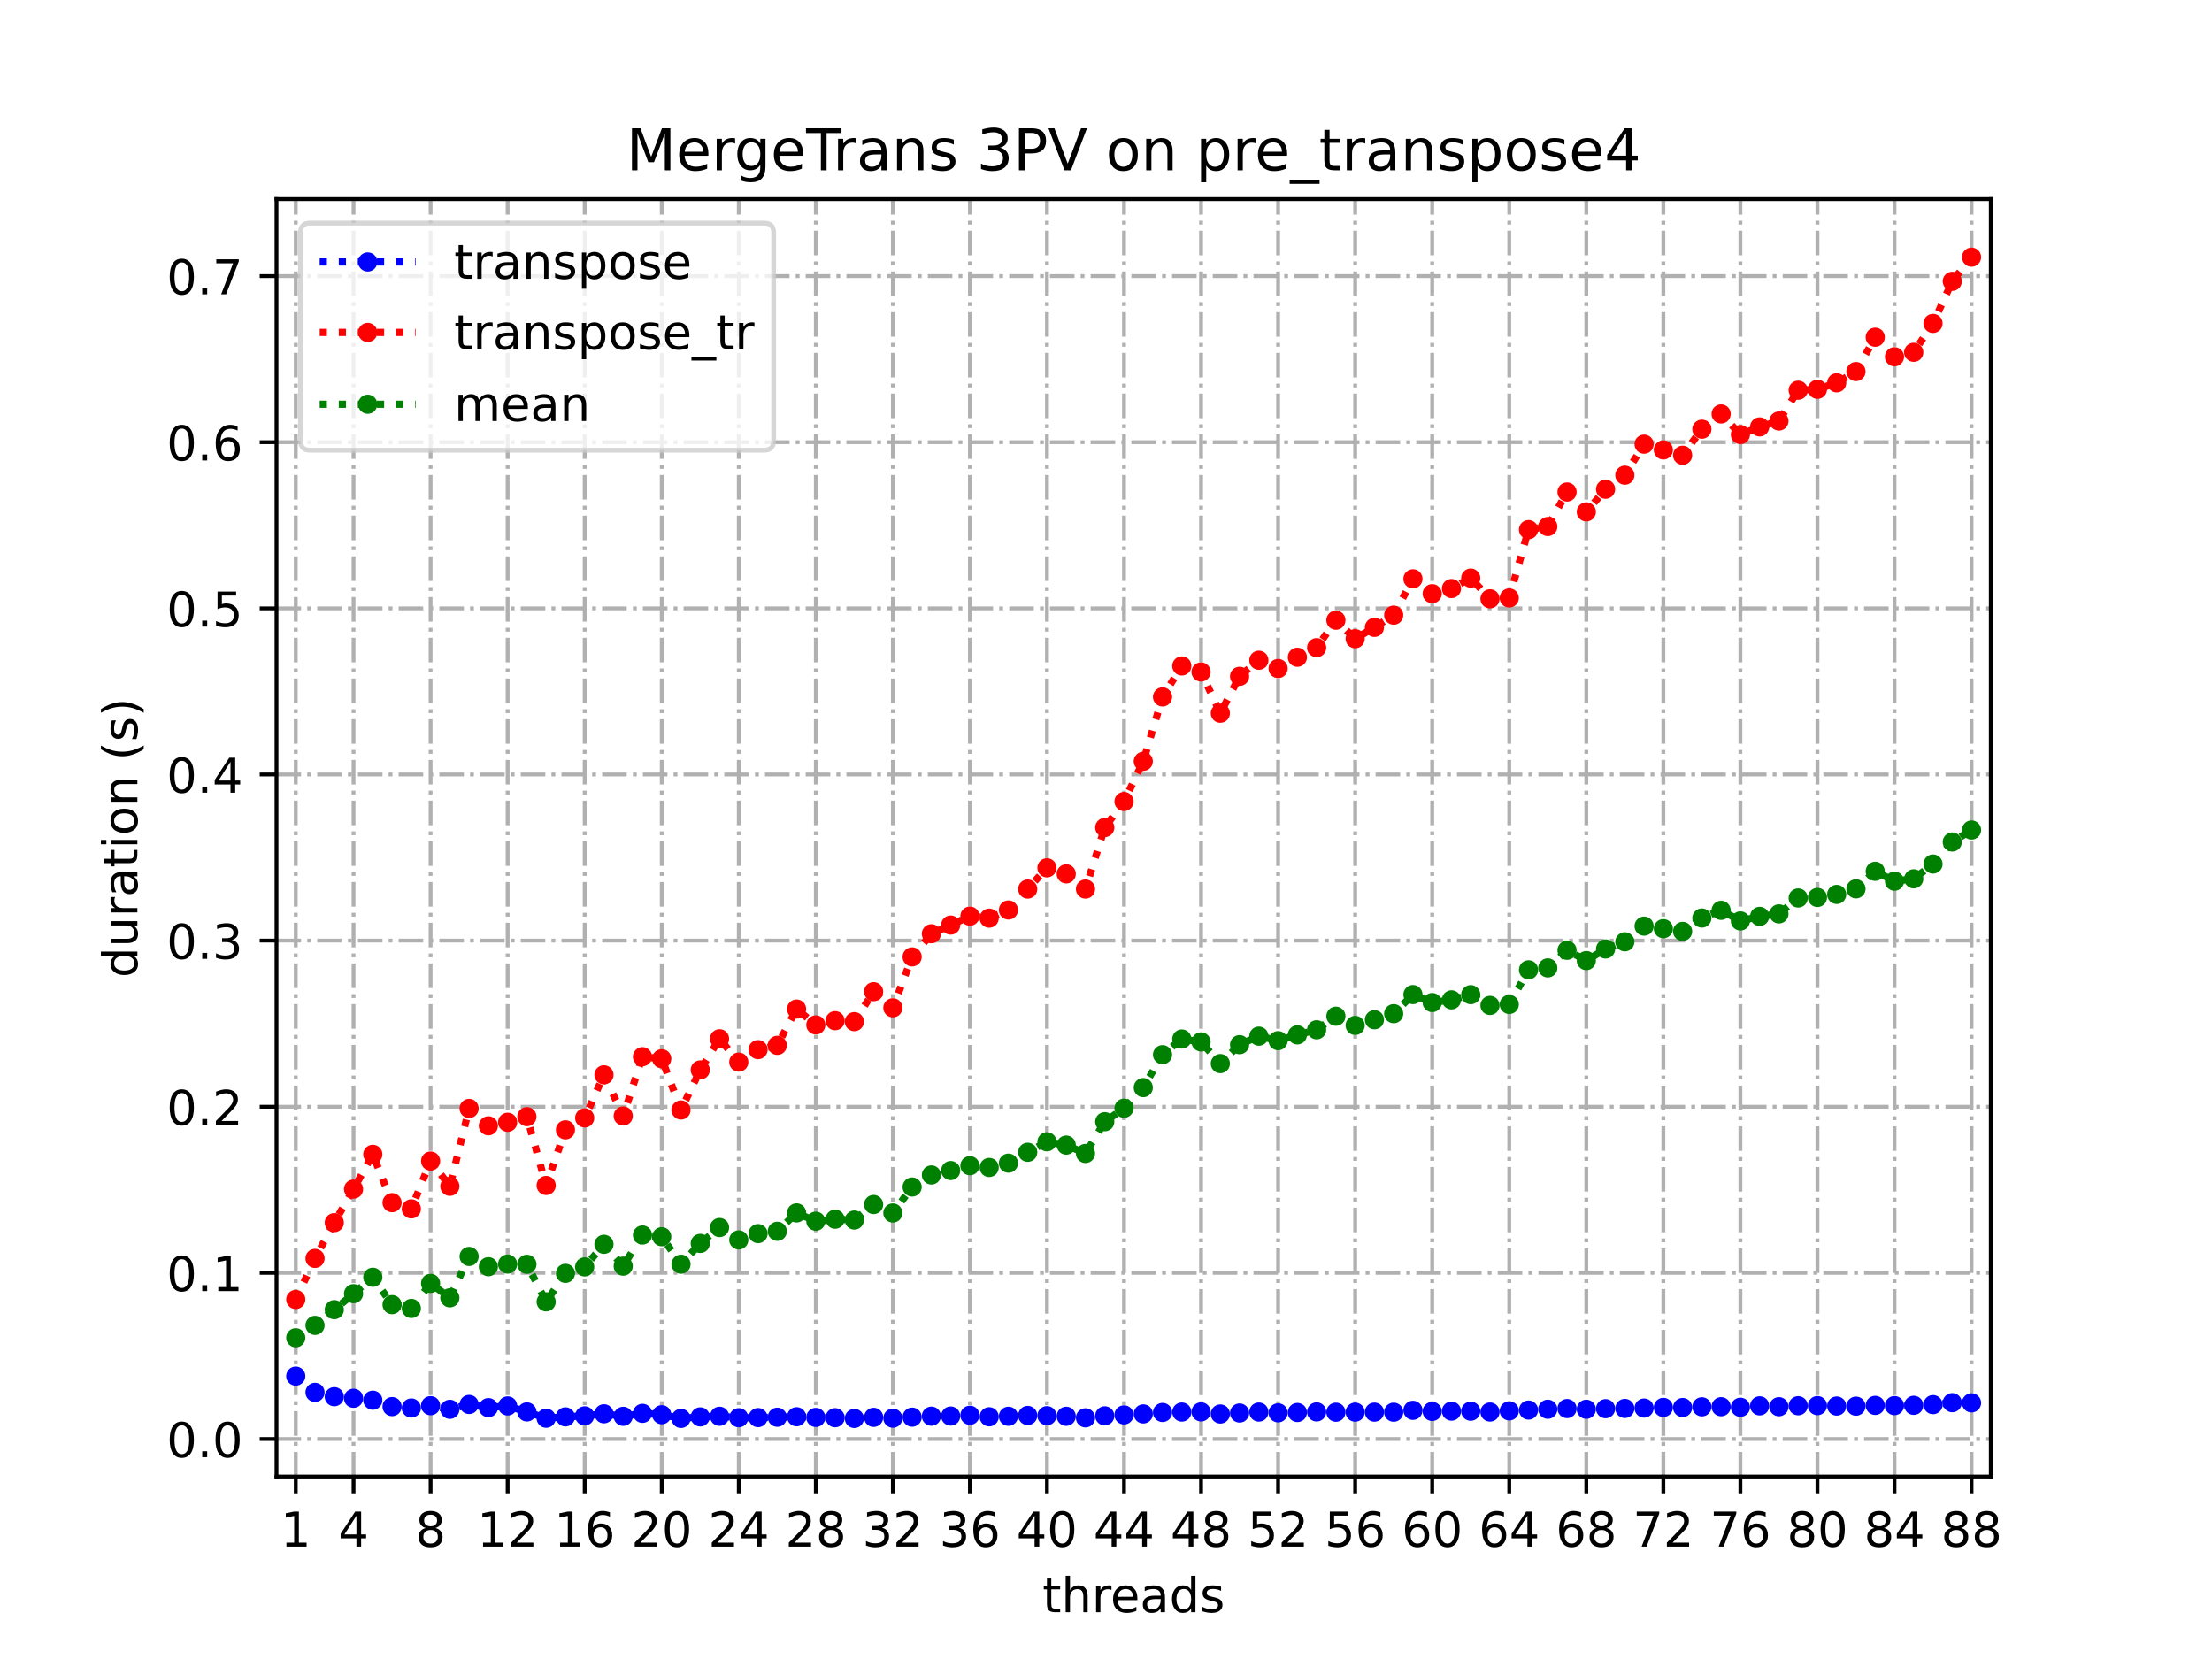 <?xml version="1.0" encoding="utf-8" standalone="no"?>
<!DOCTYPE svg PUBLIC "-//W3C//DTD SVG 1.1//EN"
  "http://www.w3.org/Graphics/SVG/1.1/DTD/svg11.dtd">
<!-- Created with matplotlib (https://matplotlib.org/) -->
<svg height="345.6pt" version="1.1" viewBox="0 0 460.8 345.6" width="460.8pt" xmlns="http://www.w3.org/2000/svg" xmlns:xlink="http://www.w3.org/1999/xlink">
 <defs>
  <style type="text/css">
*{stroke-linecap:butt;stroke-linejoin:round;}
  </style>
 </defs>
 <g id="figure_1">
  <g id="patch_1">
   <path d="M 0 345.6 
L 460.8 345.6 
L 460.8 0 
L 0 0 
z
" style="fill:#ffffff;"/>
  </g>
  <g id="axes_1">
   <g id="patch_2">
    <path d="M 57.6 307.584 
L 414.72 307.584 
L 414.72 41.472 
L 57.6 41.472 
z
" style="fill:#ffffff;"/>
   </g>
   <g id="matplotlib.axis_1">
    <g id="xtick_1">
     <g id="line2d_1">
      <path clip-path="url(#p4351e8a595)" d="M 61.613 307.584 
L 61.613 41.472 
" style="fill:none;stroke:#b0b0b0;stroke-dasharray:5.12,1.28,0.8,1.28;stroke-dashoffset:0;stroke-width:0.8;"/>
     </g>
     <g id="line2d_2">
      <defs>
       <path d="M 0 0 
L 0 3.5 
" id="m214e284a3f" style="stroke:#000000;stroke-width:0.8;"/>
      </defs>
      <g>
       <use style="stroke:#000000;stroke-width:0.8;" x="61.613" xlink:href="#m214e284a3f" y="307.584"/>
      </g>
     </g>
     <g id="text_1">
      <!-- 1 -->
      <defs>
       <path d="M 12.406 8.297 
L 28.516 8.297 
L 28.516 63.922 
L 10.984 60.406 
L 10.984 69.391 
L 28.422 72.906 
L 38.281 72.906 
L 38.281 8.297 
L 54.391 8.297 
L 54.391 0 
L 12.406 0 
z
" id="DejaVuSans-49"/>
      </defs>
      <g transform="translate(58.431 322.182)scale(0.1 -0.1)">
       <use xlink:href="#DejaVuSans-49"/>
      </g>
     </g>
    </g>
    <g id="xtick_2">
     <g id="line2d_3">
      <path clip-path="url(#p4351e8a595)" d="M 73.65 307.584 
L 73.65 41.472 
" style="fill:none;stroke:#b0b0b0;stroke-dasharray:5.12,1.28,0.8,1.28;stroke-dashoffset:0;stroke-width:0.8;"/>
     </g>
     <g id="line2d_4">
      <g>
       <use style="stroke:#000000;stroke-width:0.8;" x="73.65" xlink:href="#m214e284a3f" y="307.584"/>
      </g>
     </g>
     <g id="text_2">
      <!-- 4 -->
      <defs>
       <path d="M 37.797 64.312 
L 12.891 25.391 
L 37.797 25.391 
z
M 35.203 72.906 
L 47.609 72.906 
L 47.609 25.391 
L 58.016 25.391 
L 58.016 17.188 
L 47.609 17.188 
L 47.609 0 
L 37.797 0 
L 37.797 17.188 
L 4.891 17.188 
L 4.891 26.703 
z
" id="DejaVuSans-52"/>
      </defs>
      <g transform="translate(70.469 322.182)scale(0.1 -0.1)">
       <use xlink:href="#DejaVuSans-52"/>
      </g>
     </g>
    </g>
    <g id="xtick_3">
     <g id="line2d_5">
      <path clip-path="url(#p4351e8a595)" d="M 89.701 307.584 
L 89.701 41.472 
" style="fill:none;stroke:#b0b0b0;stroke-dasharray:5.12,1.28,0.8,1.28;stroke-dashoffset:0;stroke-width:0.8;"/>
     </g>
     <g id="line2d_6">
      <g>
       <use style="stroke:#000000;stroke-width:0.8;" x="89.701" xlink:href="#m214e284a3f" y="307.584"/>
      </g>
     </g>
     <g id="text_3">
      <!-- 8 -->
      <defs>
       <path d="M 31.781 34.625 
Q 24.75 34.625 20.719 30.859 
Q 16.703 27.094 16.703 20.516 
Q 16.703 13.922 20.719 10.156 
Q 24.75 6.391 31.781 6.391 
Q 38.812 6.391 42.859 10.172 
Q 46.922 13.969 46.922 20.516 
Q 46.922 27.094 42.891 30.859 
Q 38.875 34.625 31.781 34.625 
z
M 21.922 38.812 
Q 15.578 40.375 12.031 44.719 
Q 8.5 49.078 8.5 55.328 
Q 8.5 64.062 14.719 69.141 
Q 20.953 74.219 31.781 74.219 
Q 42.672 74.219 48.875 69.141 
Q 55.078 64.062 55.078 55.328 
Q 55.078 49.078 51.531 44.719 
Q 48 40.375 41.703 38.812 
Q 48.828 37.156 52.797 32.312 
Q 56.781 27.484 56.781 20.516 
Q 56.781 9.906 50.312 4.234 
Q 43.844 -1.422 31.781 -1.422 
Q 19.734 -1.422 13.25 4.234 
Q 6.781 9.906 6.781 20.516 
Q 6.781 27.484 10.781 32.312 
Q 14.797 37.156 21.922 38.812 
z
M 18.312 54.391 
Q 18.312 48.734 21.844 45.562 
Q 25.391 42.391 31.781 42.391 
Q 38.141 42.391 41.719 45.562 
Q 45.312 48.734 45.312 54.391 
Q 45.312 60.062 41.719 63.234 
Q 38.141 66.406 31.781 66.406 
Q 25.391 66.406 21.844 63.234 
Q 18.312 60.062 18.312 54.391 
z
" id="DejaVuSans-56"/>
      </defs>
      <g transform="translate(86.519 322.182)scale(0.1 -0.1)">
       <use xlink:href="#DejaVuSans-56"/>
      </g>
     </g>
    </g>
    <g id="xtick_4">
     <g id="line2d_7">
      <path clip-path="url(#p4351e8a595)" d="M 105.751 307.584 
L 105.751 41.472 
" style="fill:none;stroke:#b0b0b0;stroke-dasharray:5.12,1.28,0.8,1.28;stroke-dashoffset:0;stroke-width:0.8;"/>
     </g>
     <g id="line2d_8">
      <g>
       <use style="stroke:#000000;stroke-width:0.8;" x="105.751" xlink:href="#m214e284a3f" y="307.584"/>
      </g>
     </g>
     <g id="text_4">
      <!-- 12 -->
      <defs>
       <path d="M 19.188 8.297 
L 53.609 8.297 
L 53.609 0 
L 7.328 0 
L 7.328 8.297 
Q 12.938 14.109 22.625 23.891 
Q 32.328 33.688 34.812 36.531 
Q 39.547 41.844 41.422 45.531 
Q 43.312 49.219 43.312 52.781 
Q 43.312 58.594 39.234 62.25 
Q 35.156 65.922 28.609 65.922 
Q 23.969 65.922 18.812 64.312 
Q 13.672 62.703 7.812 59.422 
L 7.812 69.391 
Q 13.766 71.781 18.938 73 
Q 24.125 74.219 28.422 74.219 
Q 39.75 74.219 46.484 68.547 
Q 53.219 62.891 53.219 53.422 
Q 53.219 48.922 51.531 44.891 
Q 49.859 40.875 45.406 35.406 
Q 44.188 33.984 37.641 27.219 
Q 31.109 20.453 19.188 8.297 
z
" id="DejaVuSans-50"/>
      </defs>
      <g transform="translate(99.389 322.182)scale(0.1 -0.1)">
       <use xlink:href="#DejaVuSans-49"/>
       <use x="63.623" xlink:href="#DejaVuSans-50"/>
      </g>
     </g>
    </g>
    <g id="xtick_5">
     <g id="line2d_9">
      <path clip-path="url(#p4351e8a595)" d="M 121.801 307.584 
L 121.801 41.472 
" style="fill:none;stroke:#b0b0b0;stroke-dasharray:5.12,1.28,0.8,1.28;stroke-dashoffset:0;stroke-width:0.8;"/>
     </g>
     <g id="line2d_10">
      <g>
       <use style="stroke:#000000;stroke-width:0.8;" x="121.801" xlink:href="#m214e284a3f" y="307.584"/>
      </g>
     </g>
     <g id="text_5">
      <!-- 16 -->
      <defs>
       <path d="M 33.016 40.375 
Q 26.375 40.375 22.484 35.828 
Q 18.609 31.297 18.609 23.391 
Q 18.609 15.531 22.484 10.953 
Q 26.375 6.391 33.016 6.391 
Q 39.656 6.391 43.531 10.953 
Q 47.406 15.531 47.406 23.391 
Q 47.406 31.297 43.531 35.828 
Q 39.656 40.375 33.016 40.375 
z
M 52.594 71.297 
L 52.594 62.312 
Q 48.875 64.062 45.094 64.984 
Q 41.312 65.922 37.594 65.922 
Q 27.828 65.922 22.672 59.328 
Q 17.531 52.734 16.797 39.406 
Q 19.672 43.656 24.016 45.922 
Q 28.375 48.188 33.594 48.188 
Q 44.578 48.188 50.953 41.516 
Q 57.328 34.859 57.328 23.391 
Q 57.328 12.156 50.688 5.359 
Q 44.047 -1.422 33.016 -1.422 
Q 20.359 -1.422 13.672 8.266 
Q 6.984 17.969 6.984 36.375 
Q 6.984 53.656 15.188 63.938 
Q 23.391 74.219 37.203 74.219 
Q 40.922 74.219 44.703 73.484 
Q 48.484 72.75 52.594 71.297 
z
" id="DejaVuSans-54"/>
      </defs>
      <g transform="translate(115.439 322.182)scale(0.1 -0.1)">
       <use xlink:href="#DejaVuSans-49"/>
       <use x="63.623" xlink:href="#DejaVuSans-54"/>
      </g>
     </g>
    </g>
    <g id="xtick_6">
     <g id="line2d_11">
      <path clip-path="url(#p4351e8a595)" d="M 137.852 307.584 
L 137.852 41.472 
" style="fill:none;stroke:#b0b0b0;stroke-dasharray:5.12,1.28,0.8,1.28;stroke-dashoffset:0;stroke-width:0.8;"/>
     </g>
     <g id="line2d_12">
      <g>
       <use style="stroke:#000000;stroke-width:0.8;" x="137.852" xlink:href="#m214e284a3f" y="307.584"/>
      </g>
     </g>
     <g id="text_6">
      <!-- 20 -->
      <defs>
       <path d="M 31.781 66.406 
Q 24.172 66.406 20.328 58.906 
Q 16.5 51.422 16.5 36.375 
Q 16.5 21.391 20.328 13.891 
Q 24.172 6.391 31.781 6.391 
Q 39.453 6.391 43.281 13.891 
Q 47.125 21.391 47.125 36.375 
Q 47.125 51.422 43.281 58.906 
Q 39.453 66.406 31.781 66.406 
z
M 31.781 74.219 
Q 44.047 74.219 50.516 64.516 
Q 56.984 54.828 56.984 36.375 
Q 56.984 17.969 50.516 8.266 
Q 44.047 -1.422 31.781 -1.422 
Q 19.531 -1.422 13.062 8.266 
Q 6.594 17.969 6.594 36.375 
Q 6.594 54.828 13.062 64.516 
Q 19.531 74.219 31.781 74.219 
z
" id="DejaVuSans-48"/>
      </defs>
      <g transform="translate(131.489 322.182)scale(0.1 -0.1)">
       <use xlink:href="#DejaVuSans-50"/>
       <use x="63.623" xlink:href="#DejaVuSans-48"/>
      </g>
     </g>
    </g>
    <g id="xtick_7">
     <g id="line2d_13">
      <path clip-path="url(#p4351e8a595)" d="M 153.902 307.584 
L 153.902 41.472 
" style="fill:none;stroke:#b0b0b0;stroke-dasharray:5.12,1.28,0.8,1.28;stroke-dashoffset:0;stroke-width:0.8;"/>
     </g>
     <g id="line2d_14">
      <g>
       <use style="stroke:#000000;stroke-width:0.8;" x="153.902" xlink:href="#m214e284a3f" y="307.584"/>
      </g>
     </g>
     <g id="text_7">
      <!-- 24 -->
      <g transform="translate(147.54 322.182)scale(0.1 -0.1)">
       <use xlink:href="#DejaVuSans-50"/>
       <use x="63.623" xlink:href="#DejaVuSans-52"/>
      </g>
     </g>
    </g>
    <g id="xtick_8">
     <g id="line2d_15">
      <path clip-path="url(#p4351e8a595)" d="M 169.952 307.584 
L 169.952 41.472 
" style="fill:none;stroke:#b0b0b0;stroke-dasharray:5.12,1.28,0.8,1.28;stroke-dashoffset:0;stroke-width:0.8;"/>
     </g>
     <g id="line2d_16">
      <g>
       <use style="stroke:#000000;stroke-width:0.8;" x="169.952" xlink:href="#m214e284a3f" y="307.584"/>
      </g>
     </g>
     <g id="text_8">
      <!-- 28 -->
      <g transform="translate(163.59 322.182)scale(0.1 -0.1)">
       <use xlink:href="#DejaVuSans-50"/>
       <use x="63.623" xlink:href="#DejaVuSans-56"/>
      </g>
     </g>
    </g>
    <g id="xtick_9">
     <g id="line2d_17">
      <path clip-path="url(#p4351e8a595)" d="M 186.003 307.584 
L 186.003 41.472 
" style="fill:none;stroke:#b0b0b0;stroke-dasharray:5.12,1.28,0.8,1.28;stroke-dashoffset:0;stroke-width:0.8;"/>
     </g>
     <g id="line2d_18">
      <g>
       <use style="stroke:#000000;stroke-width:0.8;" x="186.003" xlink:href="#m214e284a3f" y="307.584"/>
      </g>
     </g>
     <g id="text_9">
      <!-- 32 -->
      <defs>
       <path d="M 40.578 39.312 
Q 47.656 37.797 51.625 33 
Q 55.609 28.219 55.609 21.188 
Q 55.609 10.406 48.188 4.484 
Q 40.766 -1.422 27.094 -1.422 
Q 22.516 -1.422 17.656 -0.516 
Q 12.797 0.391 7.625 2.203 
L 7.625 11.719 
Q 11.719 9.328 16.594 8.109 
Q 21.484 6.891 26.812 6.891 
Q 36.078 6.891 40.938 10.547 
Q 45.797 14.203 45.797 21.188 
Q 45.797 27.641 41.281 31.266 
Q 36.766 34.906 28.719 34.906 
L 20.219 34.906 
L 20.219 43.016 
L 29.109 43.016 
Q 36.375 43.016 40.234 45.922 
Q 44.094 48.828 44.094 54.297 
Q 44.094 59.906 40.109 62.906 
Q 36.141 65.922 28.719 65.922 
Q 24.656 65.922 20.016 65.031 
Q 15.375 64.156 9.812 62.312 
L 9.812 71.094 
Q 15.438 72.656 20.344 73.438 
Q 25.25 74.219 29.594 74.219 
Q 40.828 74.219 47.359 69.109 
Q 53.906 64.016 53.906 55.328 
Q 53.906 49.266 50.438 45.094 
Q 46.969 40.922 40.578 39.312 
z
" id="DejaVuSans-51"/>
      </defs>
      <g transform="translate(179.64 322.182)scale(0.1 -0.1)">
       <use xlink:href="#DejaVuSans-51"/>
       <use x="63.623" xlink:href="#DejaVuSans-50"/>
      </g>
     </g>
    </g>
    <g id="xtick_10">
     <g id="line2d_19">
      <path clip-path="url(#p4351e8a595)" d="M 202.053 307.584 
L 202.053 41.472 
" style="fill:none;stroke:#b0b0b0;stroke-dasharray:5.12,1.28,0.8,1.28;stroke-dashoffset:0;stroke-width:0.8;"/>
     </g>
     <g id="line2d_20">
      <g>
       <use style="stroke:#000000;stroke-width:0.8;" x="202.053" xlink:href="#m214e284a3f" y="307.584"/>
      </g>
     </g>
     <g id="text_10">
      <!-- 36 -->
      <g transform="translate(195.691 322.182)scale(0.1 -0.1)">
       <use xlink:href="#DejaVuSans-51"/>
       <use x="63.623" xlink:href="#DejaVuSans-54"/>
      </g>
     </g>
    </g>
    <g id="xtick_11">
     <g id="line2d_21">
      <path clip-path="url(#p4351e8a595)" d="M 218.103 307.584 
L 218.103 41.472 
" style="fill:none;stroke:#b0b0b0;stroke-dasharray:5.12,1.28,0.8,1.28;stroke-dashoffset:0;stroke-width:0.8;"/>
     </g>
     <g id="line2d_22">
      <g>
       <use style="stroke:#000000;stroke-width:0.8;" x="218.103" xlink:href="#m214e284a3f" y="307.584"/>
      </g>
     </g>
     <g id="text_11">
      <!-- 40 -->
      <g transform="translate(211.741 322.182)scale(0.1 -0.1)">
       <use xlink:href="#DejaVuSans-52"/>
       <use x="63.623" xlink:href="#DejaVuSans-48"/>
      </g>
     </g>
    </g>
    <g id="xtick_12">
     <g id="line2d_23">
      <path clip-path="url(#p4351e8a595)" d="M 234.154 307.584 
L 234.154 41.472 
" style="fill:none;stroke:#b0b0b0;stroke-dasharray:5.12,1.28,0.8,1.28;stroke-dashoffset:0;stroke-width:0.8;"/>
     </g>
     <g id="line2d_24">
      <g>
       <use style="stroke:#000000;stroke-width:0.8;" x="234.154" xlink:href="#m214e284a3f" y="307.584"/>
      </g>
     </g>
     <g id="text_12">
      <!-- 44 -->
      <g transform="translate(227.791 322.182)scale(0.1 -0.1)">
       <use xlink:href="#DejaVuSans-52"/>
       <use x="63.623" xlink:href="#DejaVuSans-52"/>
      </g>
     </g>
    </g>
    <g id="xtick_13">
     <g id="line2d_25">
      <path clip-path="url(#p4351e8a595)" d="M 250.204 307.584 
L 250.204 41.472 
" style="fill:none;stroke:#b0b0b0;stroke-dasharray:5.12,1.28,0.8,1.28;stroke-dashoffset:0;stroke-width:0.8;"/>
     </g>
     <g id="line2d_26">
      <g>
       <use style="stroke:#000000;stroke-width:0.8;" x="250.204" xlink:href="#m214e284a3f" y="307.584"/>
      </g>
     </g>
     <g id="text_13">
      <!-- 48 -->
      <g transform="translate(243.842 322.182)scale(0.1 -0.1)">
       <use xlink:href="#DejaVuSans-52"/>
       <use x="63.623" xlink:href="#DejaVuSans-56"/>
      </g>
     </g>
    </g>
    <g id="xtick_14">
     <g id="line2d_27">
      <path clip-path="url(#p4351e8a595)" d="M 266.254 307.584 
L 266.254 41.472 
" style="fill:none;stroke:#b0b0b0;stroke-dasharray:5.12,1.28,0.8,1.28;stroke-dashoffset:0;stroke-width:0.8;"/>
     </g>
     <g id="line2d_28">
      <g>
       <use style="stroke:#000000;stroke-width:0.8;" x="266.254" xlink:href="#m214e284a3f" y="307.584"/>
      </g>
     </g>
     <g id="text_14">
      <!-- 52 -->
      <defs>
       <path d="M 10.797 72.906 
L 49.516 72.906 
L 49.516 64.594 
L 19.828 64.594 
L 19.828 46.734 
Q 21.969 47.469 24.109 47.828 
Q 26.266 48.188 28.422 48.188 
Q 40.625 48.188 47.75 41.5 
Q 54.891 34.812 54.891 23.391 
Q 54.891 11.625 47.562 5.094 
Q 40.234 -1.422 26.906 -1.422 
Q 22.312 -1.422 17.547 -0.641 
Q 12.797 0.141 7.719 1.703 
L 7.719 11.625 
Q 12.109 9.234 16.797 8.062 
Q 21.484 6.891 26.703 6.891 
Q 35.156 6.891 40.078 11.328 
Q 45.016 15.766 45.016 23.391 
Q 45.016 31 40.078 35.438 
Q 35.156 39.891 26.703 39.891 
Q 22.75 39.891 18.812 39.016 
Q 14.891 38.141 10.797 36.281 
z
" id="DejaVuSans-53"/>
      </defs>
      <g transform="translate(259.892 322.182)scale(0.1 -0.1)">
       <use xlink:href="#DejaVuSans-53"/>
       <use x="63.623" xlink:href="#DejaVuSans-50"/>
      </g>
     </g>
    </g>
    <g id="xtick_15">
     <g id="line2d_29">
      <path clip-path="url(#p4351e8a595)" d="M 282.305 307.584 
L 282.305 41.472 
" style="fill:none;stroke:#b0b0b0;stroke-dasharray:5.12,1.28,0.8,1.28;stroke-dashoffset:0;stroke-width:0.8;"/>
     </g>
     <g id="line2d_30">
      <g>
       <use style="stroke:#000000;stroke-width:0.8;" x="282.305" xlink:href="#m214e284a3f" y="307.584"/>
      </g>
     </g>
     <g id="text_15">
      <!-- 56 -->
      <g transform="translate(275.942 322.182)scale(0.1 -0.1)">
       <use xlink:href="#DejaVuSans-53"/>
       <use x="63.623" xlink:href="#DejaVuSans-54"/>
      </g>
     </g>
    </g>
    <g id="xtick_16">
     <g id="line2d_31">
      <path clip-path="url(#p4351e8a595)" d="M 298.355 307.584 
L 298.355 41.472 
" style="fill:none;stroke:#b0b0b0;stroke-dasharray:5.12,1.28,0.8,1.28;stroke-dashoffset:0;stroke-width:0.8;"/>
     </g>
     <g id="line2d_32">
      <g>
       <use style="stroke:#000000;stroke-width:0.8;" x="298.355" xlink:href="#m214e284a3f" y="307.584"/>
      </g>
     </g>
     <g id="text_16">
      <!-- 60 -->
      <g transform="translate(291.993 322.182)scale(0.1 -0.1)">
       <use xlink:href="#DejaVuSans-54"/>
       <use x="63.623" xlink:href="#DejaVuSans-48"/>
      </g>
     </g>
    </g>
    <g id="xtick_17">
     <g id="line2d_33">
      <path clip-path="url(#p4351e8a595)" d="M 314.405 307.584 
L 314.405 41.472 
" style="fill:none;stroke:#b0b0b0;stroke-dasharray:5.12,1.28,0.8,1.28;stroke-dashoffset:0;stroke-width:0.8;"/>
     </g>
     <g id="line2d_34">
      <g>
       <use style="stroke:#000000;stroke-width:0.8;" x="314.405" xlink:href="#m214e284a3f" y="307.584"/>
      </g>
     </g>
     <g id="text_17">
      <!-- 64 -->
      <g transform="translate(308.043 322.182)scale(0.1 -0.1)">
       <use xlink:href="#DejaVuSans-54"/>
       <use x="63.623" xlink:href="#DejaVuSans-52"/>
      </g>
     </g>
    </g>
    <g id="xtick_18">
     <g id="line2d_35">
      <path clip-path="url(#p4351e8a595)" d="M 330.456 307.584 
L 330.456 41.472 
" style="fill:none;stroke:#b0b0b0;stroke-dasharray:5.12,1.28,0.8,1.28;stroke-dashoffset:0;stroke-width:0.8;"/>
     </g>
     <g id="line2d_36">
      <g>
       <use style="stroke:#000000;stroke-width:0.8;" x="330.456" xlink:href="#m214e284a3f" y="307.584"/>
      </g>
     </g>
     <g id="text_18">
      <!-- 68 -->
      <g transform="translate(324.093 322.182)scale(0.1 -0.1)">
       <use xlink:href="#DejaVuSans-54"/>
       <use x="63.623" xlink:href="#DejaVuSans-56"/>
      </g>
     </g>
    </g>
    <g id="xtick_19">
     <g id="line2d_37">
      <path clip-path="url(#p4351e8a595)" d="M 346.506 307.584 
L 346.506 41.472 
" style="fill:none;stroke:#b0b0b0;stroke-dasharray:5.12,1.28,0.8,1.28;stroke-dashoffset:0;stroke-width:0.8;"/>
     </g>
     <g id="line2d_38">
      <g>
       <use style="stroke:#000000;stroke-width:0.8;" x="346.506" xlink:href="#m214e284a3f" y="307.584"/>
      </g>
     </g>
     <g id="text_19">
      <!-- 72 -->
      <defs>
       <path d="M 8.203 72.906 
L 55.078 72.906 
L 55.078 68.703 
L 28.609 0 
L 18.312 0 
L 43.219 64.594 
L 8.203 64.594 
z
" id="DejaVuSans-55"/>
      </defs>
      <g transform="translate(340.144 322.182)scale(0.1 -0.1)">
       <use xlink:href="#DejaVuSans-55"/>
       <use x="63.623" xlink:href="#DejaVuSans-50"/>
      </g>
     </g>
    </g>
    <g id="xtick_20">
     <g id="line2d_39">
      <path clip-path="url(#p4351e8a595)" d="M 362.556 307.584 
L 362.556 41.472 
" style="fill:none;stroke:#b0b0b0;stroke-dasharray:5.12,1.28,0.8,1.28;stroke-dashoffset:0;stroke-width:0.8;"/>
     </g>
     <g id="line2d_40">
      <g>
       <use style="stroke:#000000;stroke-width:0.8;" x="362.556" xlink:href="#m214e284a3f" y="307.584"/>
      </g>
     </g>
     <g id="text_20">
      <!-- 76 -->
      <g transform="translate(356.194 322.182)scale(0.1 -0.1)">
       <use xlink:href="#DejaVuSans-55"/>
       <use x="63.623" xlink:href="#DejaVuSans-54"/>
      </g>
     </g>
    </g>
    <g id="xtick_21">
     <g id="line2d_41">
      <path clip-path="url(#p4351e8a595)" d="M 378.607 307.584 
L 378.607 41.472 
" style="fill:none;stroke:#b0b0b0;stroke-dasharray:5.12,1.28,0.8,1.28;stroke-dashoffset:0;stroke-width:0.8;"/>
     </g>
     <g id="line2d_42">
      <g>
       <use style="stroke:#000000;stroke-width:0.8;" x="378.607" xlink:href="#m214e284a3f" y="307.584"/>
      </g>
     </g>
     <g id="text_21">
      <!-- 80 -->
      <g transform="translate(372.244 322.182)scale(0.1 -0.1)">
       <use xlink:href="#DejaVuSans-56"/>
       <use x="63.623" xlink:href="#DejaVuSans-48"/>
      </g>
     </g>
    </g>
    <g id="xtick_22">
     <g id="line2d_43">
      <path clip-path="url(#p4351e8a595)" d="M 394.657 307.584 
L 394.657 41.472 
" style="fill:none;stroke:#b0b0b0;stroke-dasharray:5.12,1.28,0.8,1.28;stroke-dashoffset:0;stroke-width:0.8;"/>
     </g>
     <g id="line2d_44">
      <g>
       <use style="stroke:#000000;stroke-width:0.8;" x="394.657" xlink:href="#m214e284a3f" y="307.584"/>
      </g>
     </g>
     <g id="text_22">
      <!-- 84 -->
      <g transform="translate(388.295 322.182)scale(0.1 -0.1)">
       <use xlink:href="#DejaVuSans-56"/>
       <use x="63.623" xlink:href="#DejaVuSans-52"/>
      </g>
     </g>
    </g>
    <g id="xtick_23">
     <g id="line2d_45">
      <path clip-path="url(#p4351e8a595)" d="M 410.707 307.584 
L 410.707 41.472 
" style="fill:none;stroke:#b0b0b0;stroke-dasharray:5.12,1.28,0.8,1.28;stroke-dashoffset:0;stroke-width:0.8;"/>
     </g>
     <g id="line2d_46">
      <g>
       <use style="stroke:#000000;stroke-width:0.8;" x="410.707" xlink:href="#m214e284a3f" y="307.584"/>
      </g>
     </g>
     <g id="text_23">
      <!-- 88 -->
      <g transform="translate(404.345 322.182)scale(0.1 -0.1)">
       <use xlink:href="#DejaVuSans-56"/>
       <use x="63.623" xlink:href="#DejaVuSans-56"/>
      </g>
     </g>
    </g>
    <g id="text_24">
     <!-- threads -->
     <defs>
      <path d="M 18.312 70.219 
L 18.312 54.688 
L 36.812 54.688 
L 36.812 47.703 
L 18.312 47.703 
L 18.312 18.016 
Q 18.312 11.328 20.141 9.422 
Q 21.969 7.516 27.594 7.516 
L 36.812 7.516 
L 36.812 0 
L 27.594 0 
Q 17.188 0 13.234 3.875 
Q 9.281 7.766 9.281 18.016 
L 9.281 47.703 
L 2.688 47.703 
L 2.688 54.688 
L 9.281 54.688 
L 9.281 70.219 
z
" id="DejaVuSans-116"/>
      <path d="M 54.891 33.016 
L 54.891 0 
L 45.906 0 
L 45.906 32.719 
Q 45.906 40.484 42.875 44.328 
Q 39.844 48.188 33.797 48.188 
Q 26.516 48.188 22.312 43.547 
Q 18.109 38.922 18.109 30.906 
L 18.109 0 
L 9.078 0 
L 9.078 75.984 
L 18.109 75.984 
L 18.109 46.188 
Q 21.344 51.125 25.703 53.562 
Q 30.078 56 35.797 56 
Q 45.219 56 50.047 50.172 
Q 54.891 44.344 54.891 33.016 
z
" id="DejaVuSans-104"/>
      <path d="M 41.109 46.297 
Q 39.594 47.172 37.812 47.578 
Q 36.031 48 33.891 48 
Q 26.266 48 22.188 43.047 
Q 18.109 38.094 18.109 28.812 
L 18.109 0 
L 9.078 0 
L 9.078 54.688 
L 18.109 54.688 
L 18.109 46.188 
Q 20.953 51.172 25.484 53.578 
Q 30.031 56 36.531 56 
Q 37.453 56 38.578 55.875 
Q 39.703 55.766 41.062 55.516 
z
" id="DejaVuSans-114"/>
      <path d="M 56.203 29.594 
L 56.203 25.203 
L 14.891 25.203 
Q 15.484 15.922 20.484 11.062 
Q 25.484 6.203 34.422 6.203 
Q 39.594 6.203 44.453 7.469 
Q 49.312 8.734 54.109 11.281 
L 54.109 2.781 
Q 49.266 0.734 44.188 -0.344 
Q 39.109 -1.422 33.891 -1.422 
Q 20.797 -1.422 13.156 6.188 
Q 5.516 13.812 5.516 26.812 
Q 5.516 40.234 12.766 48.109 
Q 20.016 56 32.328 56 
Q 43.359 56 49.781 48.891 
Q 56.203 41.797 56.203 29.594 
z
M 47.219 32.234 
Q 47.125 39.594 43.094 43.984 
Q 39.062 48.391 32.422 48.391 
Q 24.906 48.391 20.391 44.141 
Q 15.875 39.891 15.188 32.172 
z
" id="DejaVuSans-101"/>
      <path d="M 34.281 27.484 
Q 23.391 27.484 19.188 25 
Q 14.984 22.516 14.984 16.5 
Q 14.984 11.719 18.141 8.906 
Q 21.297 6.109 26.703 6.109 
Q 34.188 6.109 38.703 11.406 
Q 43.219 16.703 43.219 25.484 
L 43.219 27.484 
z
M 52.203 31.203 
L 52.203 0 
L 43.219 0 
L 43.219 8.297 
Q 40.141 3.328 35.547 0.953 
Q 30.953 -1.422 24.312 -1.422 
Q 15.922 -1.422 10.953 3.297 
Q 6 8.016 6 15.922 
Q 6 25.141 12.172 29.828 
Q 18.359 34.516 30.609 34.516 
L 43.219 34.516 
L 43.219 35.406 
Q 43.219 41.609 39.141 45 
Q 35.062 48.391 27.688 48.391 
Q 23 48.391 18.547 47.266 
Q 14.109 46.141 10.016 43.891 
L 10.016 52.203 
Q 14.938 54.109 19.578 55.047 
Q 24.219 56 28.609 56 
Q 40.484 56 46.344 49.844 
Q 52.203 43.703 52.203 31.203 
z
" id="DejaVuSans-97"/>
      <path d="M 45.406 46.391 
L 45.406 75.984 
L 54.391 75.984 
L 54.391 0 
L 45.406 0 
L 45.406 8.203 
Q 42.578 3.328 38.25 0.953 
Q 33.938 -1.422 27.875 -1.422 
Q 17.969 -1.422 11.734 6.484 
Q 5.516 14.406 5.516 27.297 
Q 5.516 40.188 11.734 48.094 
Q 17.969 56 27.875 56 
Q 33.938 56 38.25 53.625 
Q 42.578 51.266 45.406 46.391 
z
M 14.797 27.297 
Q 14.797 17.391 18.875 11.75 
Q 22.953 6.109 30.078 6.109 
Q 37.203 6.109 41.297 11.75 
Q 45.406 17.391 45.406 27.297 
Q 45.406 37.203 41.297 42.844 
Q 37.203 48.484 30.078 48.484 
Q 22.953 48.484 18.875 42.844 
Q 14.797 37.203 14.797 27.297 
z
" id="DejaVuSans-100"/>
      <path d="M 44.281 53.078 
L 44.281 44.578 
Q 40.484 46.531 36.375 47.5 
Q 32.281 48.484 27.875 48.484 
Q 21.188 48.484 17.844 46.438 
Q 14.5 44.391 14.5 40.281 
Q 14.5 37.156 16.891 35.375 
Q 19.281 33.594 26.516 31.984 
L 29.594 31.297 
Q 39.156 29.25 43.188 25.516 
Q 47.219 21.781 47.219 15.094 
Q 47.219 7.469 41.188 3.016 
Q 35.156 -1.422 24.609 -1.422 
Q 20.219 -1.422 15.453 -0.562 
Q 10.688 0.297 5.422 2 
L 5.422 11.281 
Q 10.406 8.688 15.234 7.391 
Q 20.062 6.109 24.812 6.109 
Q 31.156 6.109 34.562 8.281 
Q 37.984 10.453 37.984 14.406 
Q 37.984 18.062 35.516 20.016 
Q 33.062 21.969 24.703 23.781 
L 21.578 24.516 
Q 13.234 26.266 9.516 29.906 
Q 5.812 33.547 5.812 39.891 
Q 5.812 47.609 11.281 51.797 
Q 16.75 56 26.812 56 
Q 31.781 56 36.172 55.266 
Q 40.578 54.547 44.281 53.078 
z
" id="DejaVuSans-115"/>
     </defs>
     <g transform="translate(217.169 335.861)scale(0.1 -0.1)">
      <use xlink:href="#DejaVuSans-116"/>
      <use x="39.209" xlink:href="#DejaVuSans-104"/>
      <use x="102.588" xlink:href="#DejaVuSans-114"/>
      <use x="141.451" xlink:href="#DejaVuSans-101"/>
      <use x="202.975" xlink:href="#DejaVuSans-97"/>
      <use x="264.254" xlink:href="#DejaVuSans-100"/>
      <use x="327.73" xlink:href="#DejaVuSans-115"/>
     </g>
    </g>
   </g>
   <g id="matplotlib.axis_2">
    <g id="ytick_1">
     <g id="line2d_47">
      <path clip-path="url(#p4351e8a595)" d="M 57.6 299.767 
L 414.72 299.767 
" style="fill:none;stroke:#b0b0b0;stroke-dasharray:5.12,1.28,0.8,1.28;stroke-dashoffset:0;stroke-width:0.8;"/>
     </g>
     <g id="line2d_48">
      <defs>
       <path d="M 0 0 
L -3.5 0 
" id="mb5cad35d9d" style="stroke:#000000;stroke-width:0.8;"/>
      </defs>
      <g>
       <use style="stroke:#000000;stroke-width:0.8;" x="57.6" xlink:href="#mb5cad35d9d" y="299.767"/>
      </g>
     </g>
     <g id="text_25">
      <!-- 0.0 -->
      <defs>
       <path d="M 10.688 12.406 
L 21 12.406 
L 21 0 
L 10.688 0 
z
" id="DejaVuSans-46"/>
      </defs>
      <g transform="translate(34.697 303.566)scale(0.1 -0.1)">
       <use xlink:href="#DejaVuSans-48"/>
       <use x="63.623" xlink:href="#DejaVuSans-46"/>
       <use x="95.41" xlink:href="#DejaVuSans-48"/>
      </g>
     </g>
    </g>
    <g id="ytick_2">
     <g id="line2d_49">
      <path clip-path="url(#p4351e8a595)" d="M 57.6 265.159 
L 414.72 265.159 
" style="fill:none;stroke:#b0b0b0;stroke-dasharray:5.12,1.28,0.8,1.28;stroke-dashoffset:0;stroke-width:0.8;"/>
     </g>
     <g id="line2d_50">
      <g>
       <use style="stroke:#000000;stroke-width:0.8;" x="57.6" xlink:href="#mb5cad35d9d" y="265.159"/>
      </g>
     </g>
     <g id="text_26">
      <!-- 0.1 -->
      <g transform="translate(34.697 268.958)scale(0.1 -0.1)">
       <use xlink:href="#DejaVuSans-48"/>
       <use x="63.623" xlink:href="#DejaVuSans-46"/>
       <use x="95.41" xlink:href="#DejaVuSans-49"/>
      </g>
     </g>
    </g>
    <g id="ytick_3">
     <g id="line2d_51">
      <path clip-path="url(#p4351e8a595)" d="M 57.6 230.551 
L 414.72 230.551 
" style="fill:none;stroke:#b0b0b0;stroke-dasharray:5.12,1.28,0.8,1.28;stroke-dashoffset:0;stroke-width:0.8;"/>
     </g>
     <g id="line2d_52">
      <g>
       <use style="stroke:#000000;stroke-width:0.8;" x="57.6" xlink:href="#mb5cad35d9d" y="230.551"/>
      </g>
     </g>
     <g id="text_27">
      <!-- 0.2 -->
      <g transform="translate(34.697 234.35)scale(0.1 -0.1)">
       <use xlink:href="#DejaVuSans-48"/>
       <use x="63.623" xlink:href="#DejaVuSans-46"/>
       <use x="95.41" xlink:href="#DejaVuSans-50"/>
      </g>
     </g>
    </g>
    <g id="ytick_4">
     <g id="line2d_53">
      <path clip-path="url(#p4351e8a595)" d="M 57.6 195.943 
L 414.72 195.943 
" style="fill:none;stroke:#b0b0b0;stroke-dasharray:5.12,1.28,0.8,1.28;stroke-dashoffset:0;stroke-width:0.8;"/>
     </g>
     <g id="line2d_54">
      <g>
       <use style="stroke:#000000;stroke-width:0.8;" x="57.6" xlink:href="#mb5cad35d9d" y="195.943"/>
      </g>
     </g>
     <g id="text_28">
      <!-- 0.3 -->
      <g transform="translate(34.697 199.742)scale(0.1 -0.1)">
       <use xlink:href="#DejaVuSans-48"/>
       <use x="63.623" xlink:href="#DejaVuSans-46"/>
       <use x="95.41" xlink:href="#DejaVuSans-51"/>
      </g>
     </g>
    </g>
    <g id="ytick_5">
     <g id="line2d_55">
      <path clip-path="url(#p4351e8a595)" d="M 57.6 161.335 
L 414.72 161.335 
" style="fill:none;stroke:#b0b0b0;stroke-dasharray:5.12,1.28,0.8,1.28;stroke-dashoffset:0;stroke-width:0.8;"/>
     </g>
     <g id="line2d_56">
      <g>
       <use style="stroke:#000000;stroke-width:0.8;" x="57.6" xlink:href="#mb5cad35d9d" y="161.335"/>
      </g>
     </g>
     <g id="text_29">
      <!-- 0.4 -->
      <g transform="translate(34.697 165.134)scale(0.1 -0.1)">
       <use xlink:href="#DejaVuSans-48"/>
       <use x="63.623" xlink:href="#DejaVuSans-46"/>
       <use x="95.41" xlink:href="#DejaVuSans-52"/>
      </g>
     </g>
    </g>
    <g id="ytick_6">
     <g id="line2d_57">
      <path clip-path="url(#p4351e8a595)" d="M 57.6 126.727 
L 414.72 126.727 
" style="fill:none;stroke:#b0b0b0;stroke-dasharray:5.12,1.28,0.8,1.28;stroke-dashoffset:0;stroke-width:0.8;"/>
     </g>
     <g id="line2d_58">
      <g>
       <use style="stroke:#000000;stroke-width:0.8;" x="57.6" xlink:href="#mb5cad35d9d" y="126.727"/>
      </g>
     </g>
     <g id="text_30">
      <!-- 0.5 -->
      <g transform="translate(34.697 130.526)scale(0.1 -0.1)">
       <use xlink:href="#DejaVuSans-48"/>
       <use x="63.623" xlink:href="#DejaVuSans-46"/>
       <use x="95.41" xlink:href="#DejaVuSans-53"/>
      </g>
     </g>
    </g>
    <g id="ytick_7">
     <g id="line2d_59">
      <path clip-path="url(#p4351e8a595)" d="M 57.6 92.119 
L 414.72 92.119 
" style="fill:none;stroke:#b0b0b0;stroke-dasharray:5.12,1.28,0.8,1.28;stroke-dashoffset:0;stroke-width:0.8;"/>
     </g>
     <g id="line2d_60">
      <g>
       <use style="stroke:#000000;stroke-width:0.8;" x="57.6" xlink:href="#mb5cad35d9d" y="92.119"/>
      </g>
     </g>
     <g id="text_31">
      <!-- 0.6 -->
      <g transform="translate(34.697 95.919)scale(0.1 -0.1)">
       <use xlink:href="#DejaVuSans-48"/>
       <use x="63.623" xlink:href="#DejaVuSans-46"/>
       <use x="95.41" xlink:href="#DejaVuSans-54"/>
      </g>
     </g>
    </g>
    <g id="ytick_8">
     <g id="line2d_61">
      <path clip-path="url(#p4351e8a595)" d="M 57.6 57.511 
L 414.72 57.511 
" style="fill:none;stroke:#b0b0b0;stroke-dasharray:5.12,1.28,0.8,1.28;stroke-dashoffset:0;stroke-width:0.8;"/>
     </g>
     <g id="line2d_62">
      <g>
       <use style="stroke:#000000;stroke-width:0.8;" x="57.6" xlink:href="#mb5cad35d9d" y="57.511"/>
      </g>
     </g>
     <g id="text_32">
      <!-- 0.7 -->
      <g transform="translate(34.697 61.311)scale(0.1 -0.1)">
       <use xlink:href="#DejaVuSans-48"/>
       <use x="63.623" xlink:href="#DejaVuSans-46"/>
       <use x="95.41" xlink:href="#DejaVuSans-55"/>
      </g>
     </g>
    </g>
    <g id="text_33">
     <!-- duration (s) -->
     <defs>
      <path d="M 8.5 21.578 
L 8.5 54.688 
L 17.484 54.688 
L 17.484 21.922 
Q 17.484 14.156 20.5 10.266 
Q 23.531 6.391 29.594 6.391 
Q 36.859 6.391 41.078 11.031 
Q 45.312 15.672 45.312 23.688 
L 45.312 54.688 
L 54.297 54.688 
L 54.297 0 
L 45.312 0 
L 45.312 8.406 
Q 42.047 3.422 37.719 1 
Q 33.406 -1.422 27.688 -1.422 
Q 18.266 -1.422 13.375 4.438 
Q 8.5 10.297 8.5 21.578 
z
M 31.109 56 
z
" id="DejaVuSans-117"/>
      <path d="M 9.422 54.688 
L 18.406 54.688 
L 18.406 0 
L 9.422 0 
z
M 9.422 75.984 
L 18.406 75.984 
L 18.406 64.594 
L 9.422 64.594 
z
" id="DejaVuSans-105"/>
      <path d="M 30.609 48.391 
Q 23.391 48.391 19.188 42.75 
Q 14.984 37.109 14.984 27.297 
Q 14.984 17.484 19.156 11.844 
Q 23.344 6.203 30.609 6.203 
Q 37.797 6.203 41.984 11.859 
Q 46.188 17.531 46.188 27.297 
Q 46.188 37.016 41.984 42.703 
Q 37.797 48.391 30.609 48.391 
z
M 30.609 56 
Q 42.328 56 49.016 48.375 
Q 55.719 40.766 55.719 27.297 
Q 55.719 13.875 49.016 6.219 
Q 42.328 -1.422 30.609 -1.422 
Q 18.844 -1.422 12.172 6.219 
Q 5.516 13.875 5.516 27.297 
Q 5.516 40.766 12.172 48.375 
Q 18.844 56 30.609 56 
z
" id="DejaVuSans-111"/>
      <path d="M 54.891 33.016 
L 54.891 0 
L 45.906 0 
L 45.906 32.719 
Q 45.906 40.484 42.875 44.328 
Q 39.844 48.188 33.797 48.188 
Q 26.516 48.188 22.312 43.547 
Q 18.109 38.922 18.109 30.906 
L 18.109 0 
L 9.078 0 
L 9.078 54.688 
L 18.109 54.688 
L 18.109 46.188 
Q 21.344 51.125 25.703 53.562 
Q 30.078 56 35.797 56 
Q 45.219 56 50.047 50.172 
Q 54.891 44.344 54.891 33.016 
z
" id="DejaVuSans-110"/>
      <path id="DejaVuSans-32"/>
      <path d="M 31 75.875 
Q 24.469 64.656 21.281 53.656 
Q 18.109 42.672 18.109 31.391 
Q 18.109 20.125 21.312 9.062 
Q 24.516 -2 31 -13.188 
L 23.188 -13.188 
Q 15.875 -1.703 12.234 9.375 
Q 8.594 20.453 8.594 31.391 
Q 8.594 42.281 12.203 53.312 
Q 15.828 64.359 23.188 75.875 
z
" id="DejaVuSans-40"/>
      <path d="M 8.016 75.875 
L 15.828 75.875 
Q 23.141 64.359 26.781 53.312 
Q 30.422 42.281 30.422 31.391 
Q 30.422 20.453 26.781 9.375 
Q 23.141 -1.703 15.828 -13.188 
L 8.016 -13.188 
Q 14.5 -2 17.703 9.062 
Q 20.906 20.125 20.906 31.391 
Q 20.906 42.672 17.703 53.656 
Q 14.5 64.656 8.016 75.875 
z
" id="DejaVuSans-41"/>
     </defs>
     <g transform="translate(28.617 203.663)rotate(-90)scale(0.1 -0.1)">
      <use xlink:href="#DejaVuSans-100"/>
      <use x="63.477" xlink:href="#DejaVuSans-117"/>
      <use x="126.855" xlink:href="#DejaVuSans-114"/>
      <use x="167.969" xlink:href="#DejaVuSans-97"/>
      <use x="229.248" xlink:href="#DejaVuSans-116"/>
      <use x="268.457" xlink:href="#DejaVuSans-105"/>
      <use x="296.24" xlink:href="#DejaVuSans-111"/>
      <use x="357.422" xlink:href="#DejaVuSans-110"/>
      <use x="420.801" xlink:href="#DejaVuSans-32"/>
      <use x="452.588" xlink:href="#DejaVuSans-40"/>
      <use x="491.602" xlink:href="#DejaVuSans-115"/>
      <use x="543.701" xlink:href="#DejaVuSans-41"/>
     </g>
    </g>
   </g>
   <g id="line2d_63">
    <path clip-path="url(#p4351e8a595)" d="M 61.613 286.667 
L 65.625 290.058 
L 69.638 290.959 
L 73.65 291.285 
L 77.663 291.687 
L 81.676 293.021 
L 85.688 293.316 
L 89.701 292.832 
L 93.713 293.588 
L 97.726 292.575 
L 101.738 293.236 
L 105.751 292.883 
L 109.764 294.129 
L 113.776 295.439 
L 117.789 295.161 
L 121.801 294.954 
L 125.814 294.515 
L 129.827 295.048 
L 133.839 294.425 
L 137.852 294.707 
L 141.864 295.484 
L 145.877 295.168 
L 149.889 295.037 
L 153.902 295.335 
L 157.915 295.314 
L 161.927 295.238 
L 165.94 295.134 
L 169.952 295.281 
L 173.965 295.336 
L 177.978 295.488 
L 181.99 295.263 
L 186.003 295.433 
L 190.015 295.222 
L 194.028 295.018 
L 198.04 294.99 
L 202.053 294.825 
L 206.066 295.145 
L 210.078 295.038 
L 214.091 294.869 
L 218.103 294.915 
L 222.116 295.041 
L 226.129 295.364 
L 230.141 294.95 
L 234.154 294.75 
L 238.166 294.543 
L 242.179 294.241 
L 246.191 294.157 
L 250.204 294.122 
L 254.217 294.56 
L 258.229 294.355 
L 262.242 294.159 
L 266.254 294.318 
L 270.267 294.247 
L 274.28 294.126 
L 278.292 294.188 
L 282.305 294.175 
L 286.317 294.172 
L 290.33 294.186 
L 294.342 293.796 
L 298.355 294.027 
L 302.368 293.964 
L 306.38 293.978 
L 310.393 294.152 
L 314.405 293.913 
L 318.418 293.741 
L 322.431 293.571 
L 326.443 293.429 
L 330.456 293.581 
L 334.468 293.455 
L 338.481 293.404 
L 342.493 293.326 
L 346.506 293.19 
L 350.519 293.214 
L 354.531 293.068 
L 358.544 293.045 
L 362.556 293.159 
L 366.569 292.864 
L 370.582 293.046 
L 374.594 292.842 
L 378.607 292.817 
L 382.619 292.905 
L 386.632 292.929 
L 390.644 292.767 
L 394.657 292.815 
L 398.67 292.756 
L 402.682 292.612 
L 406.695 292.204 
L 410.707 292.245 
" style="fill:none;stroke:#0000ff;stroke-dasharray:1.5,2.475;stroke-dashoffset:0;stroke-width:1.5;"/>
    <defs>
     <path d="M 0 1.5 
C 0.398 1.5 0.779 1.342 1.061 1.061 
C 1.342 0.779 1.5 0.398 1.5 0 
C 1.5 -0.398 1.342 -0.779 1.061 -1.061 
C 0.779 -1.342 0.398 -1.5 0 -1.5 
C -0.398 -1.5 -0.779 -1.342 -1.061 -1.061 
C -1.342 -0.779 -1.5 -0.398 -1.5 0 
C -1.5 0.398 -1.342 0.779 -1.061 1.061 
C -0.779 1.342 -0.398 1.5 0 1.5 
z
" id="mb3f540eafc" style="stroke:#0000ff;"/>
    </defs>
    <g clip-path="url(#p4351e8a595)">
     <use style="fill:#0000ff;stroke:#0000ff;" x="61.613" xlink:href="#mb3f540eafc" y="286.667"/>
     <use style="fill:#0000ff;stroke:#0000ff;" x="65.625" xlink:href="#mb3f540eafc" y="290.058"/>
     <use style="fill:#0000ff;stroke:#0000ff;" x="69.638" xlink:href="#mb3f540eafc" y="290.959"/>
     <use style="fill:#0000ff;stroke:#0000ff;" x="73.65" xlink:href="#mb3f540eafc" y="291.285"/>
     <use style="fill:#0000ff;stroke:#0000ff;" x="77.663" xlink:href="#mb3f540eafc" y="291.687"/>
     <use style="fill:#0000ff;stroke:#0000ff;" x="81.676" xlink:href="#mb3f540eafc" y="293.021"/>
     <use style="fill:#0000ff;stroke:#0000ff;" x="85.688" xlink:href="#mb3f540eafc" y="293.316"/>
     <use style="fill:#0000ff;stroke:#0000ff;" x="89.701" xlink:href="#mb3f540eafc" y="292.832"/>
     <use style="fill:#0000ff;stroke:#0000ff;" x="93.713" xlink:href="#mb3f540eafc" y="293.588"/>
     <use style="fill:#0000ff;stroke:#0000ff;" x="97.726" xlink:href="#mb3f540eafc" y="292.575"/>
     <use style="fill:#0000ff;stroke:#0000ff;" x="101.738" xlink:href="#mb3f540eafc" y="293.236"/>
     <use style="fill:#0000ff;stroke:#0000ff;" x="105.751" xlink:href="#mb3f540eafc" y="292.883"/>
     <use style="fill:#0000ff;stroke:#0000ff;" x="109.764" xlink:href="#mb3f540eafc" y="294.129"/>
     <use style="fill:#0000ff;stroke:#0000ff;" x="113.776" xlink:href="#mb3f540eafc" y="295.439"/>
     <use style="fill:#0000ff;stroke:#0000ff;" x="117.789" xlink:href="#mb3f540eafc" y="295.161"/>
     <use style="fill:#0000ff;stroke:#0000ff;" x="121.801" xlink:href="#mb3f540eafc" y="294.954"/>
     <use style="fill:#0000ff;stroke:#0000ff;" x="125.814" xlink:href="#mb3f540eafc" y="294.515"/>
     <use style="fill:#0000ff;stroke:#0000ff;" x="129.827" xlink:href="#mb3f540eafc" y="295.048"/>
     <use style="fill:#0000ff;stroke:#0000ff;" x="133.839" xlink:href="#mb3f540eafc" y="294.425"/>
     <use style="fill:#0000ff;stroke:#0000ff;" x="137.852" xlink:href="#mb3f540eafc" y="294.707"/>
     <use style="fill:#0000ff;stroke:#0000ff;" x="141.864" xlink:href="#mb3f540eafc" y="295.484"/>
     <use style="fill:#0000ff;stroke:#0000ff;" x="145.877" xlink:href="#mb3f540eafc" y="295.168"/>
     <use style="fill:#0000ff;stroke:#0000ff;" x="149.889" xlink:href="#mb3f540eafc" y="295.037"/>
     <use style="fill:#0000ff;stroke:#0000ff;" x="153.902" xlink:href="#mb3f540eafc" y="295.335"/>
     <use style="fill:#0000ff;stroke:#0000ff;" x="157.915" xlink:href="#mb3f540eafc" y="295.314"/>
     <use style="fill:#0000ff;stroke:#0000ff;" x="161.927" xlink:href="#mb3f540eafc" y="295.238"/>
     <use style="fill:#0000ff;stroke:#0000ff;" x="165.94" xlink:href="#mb3f540eafc" y="295.134"/>
     <use style="fill:#0000ff;stroke:#0000ff;" x="169.952" xlink:href="#mb3f540eafc" y="295.281"/>
     <use style="fill:#0000ff;stroke:#0000ff;" x="173.965" xlink:href="#mb3f540eafc" y="295.336"/>
     <use style="fill:#0000ff;stroke:#0000ff;" x="177.978" xlink:href="#mb3f540eafc" y="295.488"/>
     <use style="fill:#0000ff;stroke:#0000ff;" x="181.99" xlink:href="#mb3f540eafc" y="295.263"/>
     <use style="fill:#0000ff;stroke:#0000ff;" x="186.003" xlink:href="#mb3f540eafc" y="295.433"/>
     <use style="fill:#0000ff;stroke:#0000ff;" x="190.015" xlink:href="#mb3f540eafc" y="295.222"/>
     <use style="fill:#0000ff;stroke:#0000ff;" x="194.028" xlink:href="#mb3f540eafc" y="295.018"/>
     <use style="fill:#0000ff;stroke:#0000ff;" x="198.04" xlink:href="#mb3f540eafc" y="294.99"/>
     <use style="fill:#0000ff;stroke:#0000ff;" x="202.053" xlink:href="#mb3f540eafc" y="294.825"/>
     <use style="fill:#0000ff;stroke:#0000ff;" x="206.066" xlink:href="#mb3f540eafc" y="295.145"/>
     <use style="fill:#0000ff;stroke:#0000ff;" x="210.078" xlink:href="#mb3f540eafc" y="295.038"/>
     <use style="fill:#0000ff;stroke:#0000ff;" x="214.091" xlink:href="#mb3f540eafc" y="294.869"/>
     <use style="fill:#0000ff;stroke:#0000ff;" x="218.103" xlink:href="#mb3f540eafc" y="294.915"/>
     <use style="fill:#0000ff;stroke:#0000ff;" x="222.116" xlink:href="#mb3f540eafc" y="295.041"/>
     <use style="fill:#0000ff;stroke:#0000ff;" x="226.129" xlink:href="#mb3f540eafc" y="295.364"/>
     <use style="fill:#0000ff;stroke:#0000ff;" x="230.141" xlink:href="#mb3f540eafc" y="294.95"/>
     <use style="fill:#0000ff;stroke:#0000ff;" x="234.154" xlink:href="#mb3f540eafc" y="294.75"/>
     <use style="fill:#0000ff;stroke:#0000ff;" x="238.166" xlink:href="#mb3f540eafc" y="294.543"/>
     <use style="fill:#0000ff;stroke:#0000ff;" x="242.179" xlink:href="#mb3f540eafc" y="294.241"/>
     <use style="fill:#0000ff;stroke:#0000ff;" x="246.191" xlink:href="#mb3f540eafc" y="294.157"/>
     <use style="fill:#0000ff;stroke:#0000ff;" x="250.204" xlink:href="#mb3f540eafc" y="294.122"/>
     <use style="fill:#0000ff;stroke:#0000ff;" x="254.217" xlink:href="#mb3f540eafc" y="294.56"/>
     <use style="fill:#0000ff;stroke:#0000ff;" x="258.229" xlink:href="#mb3f540eafc" y="294.355"/>
     <use style="fill:#0000ff;stroke:#0000ff;" x="262.242" xlink:href="#mb3f540eafc" y="294.159"/>
     <use style="fill:#0000ff;stroke:#0000ff;" x="266.254" xlink:href="#mb3f540eafc" y="294.318"/>
     <use style="fill:#0000ff;stroke:#0000ff;" x="270.267" xlink:href="#mb3f540eafc" y="294.247"/>
     <use style="fill:#0000ff;stroke:#0000ff;" x="274.28" xlink:href="#mb3f540eafc" y="294.126"/>
     <use style="fill:#0000ff;stroke:#0000ff;" x="278.292" xlink:href="#mb3f540eafc" y="294.188"/>
     <use style="fill:#0000ff;stroke:#0000ff;" x="282.305" xlink:href="#mb3f540eafc" y="294.175"/>
     <use style="fill:#0000ff;stroke:#0000ff;" x="286.317" xlink:href="#mb3f540eafc" y="294.172"/>
     <use style="fill:#0000ff;stroke:#0000ff;" x="290.33" xlink:href="#mb3f540eafc" y="294.186"/>
     <use style="fill:#0000ff;stroke:#0000ff;" x="294.342" xlink:href="#mb3f540eafc" y="293.796"/>
     <use style="fill:#0000ff;stroke:#0000ff;" x="298.355" xlink:href="#mb3f540eafc" y="294.027"/>
     <use style="fill:#0000ff;stroke:#0000ff;" x="302.368" xlink:href="#mb3f540eafc" y="293.964"/>
     <use style="fill:#0000ff;stroke:#0000ff;" x="306.38" xlink:href="#mb3f540eafc" y="293.978"/>
     <use style="fill:#0000ff;stroke:#0000ff;" x="310.393" xlink:href="#mb3f540eafc" y="294.152"/>
     <use style="fill:#0000ff;stroke:#0000ff;" x="314.405" xlink:href="#mb3f540eafc" y="293.913"/>
     <use style="fill:#0000ff;stroke:#0000ff;" x="318.418" xlink:href="#mb3f540eafc" y="293.741"/>
     <use style="fill:#0000ff;stroke:#0000ff;" x="322.431" xlink:href="#mb3f540eafc" y="293.571"/>
     <use style="fill:#0000ff;stroke:#0000ff;" x="326.443" xlink:href="#mb3f540eafc" y="293.429"/>
     <use style="fill:#0000ff;stroke:#0000ff;" x="330.456" xlink:href="#mb3f540eafc" y="293.581"/>
     <use style="fill:#0000ff;stroke:#0000ff;" x="334.468" xlink:href="#mb3f540eafc" y="293.455"/>
     <use style="fill:#0000ff;stroke:#0000ff;" x="338.481" xlink:href="#mb3f540eafc" y="293.404"/>
     <use style="fill:#0000ff;stroke:#0000ff;" x="342.493" xlink:href="#mb3f540eafc" y="293.326"/>
     <use style="fill:#0000ff;stroke:#0000ff;" x="346.506" xlink:href="#mb3f540eafc" y="293.19"/>
     <use style="fill:#0000ff;stroke:#0000ff;" x="350.519" xlink:href="#mb3f540eafc" y="293.214"/>
     <use style="fill:#0000ff;stroke:#0000ff;" x="354.531" xlink:href="#mb3f540eafc" y="293.068"/>
     <use style="fill:#0000ff;stroke:#0000ff;" x="358.544" xlink:href="#mb3f540eafc" y="293.045"/>
     <use style="fill:#0000ff;stroke:#0000ff;" x="362.556" xlink:href="#mb3f540eafc" y="293.159"/>
     <use style="fill:#0000ff;stroke:#0000ff;" x="366.569" xlink:href="#mb3f540eafc" y="292.864"/>
     <use style="fill:#0000ff;stroke:#0000ff;" x="370.582" xlink:href="#mb3f540eafc" y="293.046"/>
     <use style="fill:#0000ff;stroke:#0000ff;" x="374.594" xlink:href="#mb3f540eafc" y="292.842"/>
     <use style="fill:#0000ff;stroke:#0000ff;" x="378.607" xlink:href="#mb3f540eafc" y="292.817"/>
     <use style="fill:#0000ff;stroke:#0000ff;" x="382.619" xlink:href="#mb3f540eafc" y="292.905"/>
     <use style="fill:#0000ff;stroke:#0000ff;" x="386.632" xlink:href="#mb3f540eafc" y="292.929"/>
     <use style="fill:#0000ff;stroke:#0000ff;" x="390.644" xlink:href="#mb3f540eafc" y="292.767"/>
     <use style="fill:#0000ff;stroke:#0000ff;" x="394.657" xlink:href="#mb3f540eafc" y="292.815"/>
     <use style="fill:#0000ff;stroke:#0000ff;" x="398.67" xlink:href="#mb3f540eafc" y="292.756"/>
     <use style="fill:#0000ff;stroke:#0000ff;" x="402.682" xlink:href="#mb3f540eafc" y="292.612"/>
     <use style="fill:#0000ff;stroke:#0000ff;" x="406.695" xlink:href="#mb3f540eafc" y="292.204"/>
     <use style="fill:#0000ff;stroke:#0000ff;" x="410.707" xlink:href="#mb3f540eafc" y="292.245"/>
    </g>
   </g>
   <g id="line2d_64">
    <path clip-path="url(#p4351e8a595)" d="M 61.613 270.706 
L 65.625 262.148 
L 69.638 254.696 
L 73.65 247.713 
L 77.663 240.47 
L 81.676 250.539 
L 85.688 251.833 
L 89.701 241.867 
L 93.713 247.13 
L 97.726 230.911 
L 101.738 234.524 
L 105.751 233.788 
L 109.764 232.623 
L 113.776 246.953 
L 117.789 235.366 
L 121.801 232.885 
L 125.814 223.908 
L 129.827 232.478 
L 133.839 220.128 
L 137.852 220.557 
L 141.864 231.232 
L 145.877 222.889 
L 149.889 216.394 
L 153.902 221.256 
L 157.915 218.655 
L 161.927 217.765 
L 165.94 210.206 
L 169.952 213.512 
L 173.965 212.628 
L 177.978 212.826 
L 181.99 206.581 
L 186.003 209.943 
L 190.015 199.335 
L 194.028 194.514 
L 198.04 192.707 
L 202.053 190.845 
L 206.066 191.264 
L 210.078 189.566 
L 214.091 185.207 
L 218.103 180.786 
L 222.116 182.044 
L 226.129 185.206 
L 230.141 172.39 
L 234.154 166.971 
L 238.166 158.594 
L 242.179 145.179 
L 246.191 138.732 
L 250.204 139.987 
L 254.217 148.574 
L 258.229 140.891 
L 262.242 137.542 
L 266.254 139.266 
L 270.267 136.92 
L 274.28 134.921 
L 278.292 129.202 
L 282.305 133.056 
L 286.317 130.689 
L 290.33 128.143 
L 294.342 120.58 
L 298.355 123.675 
L 302.368 122.607 
L 306.38 120.428 
L 310.393 124.742 
L 314.405 124.565 
L 318.418 110.331 
L 322.431 109.691 
L 326.443 102.493 
L 330.456 106.633 
L 334.468 101.917 
L 338.481 98.984 
L 342.493 92.527 
L 346.506 93.724 
L 350.519 94.837 
L 354.531 89.407 
L 358.544 86.228 
L 362.556 90.533 
L 366.569 88.93 
L 370.582 87.707 
L 374.594 81.287 
L 378.607 81.095 
L 382.619 79.745 
L 386.632 77.398 
L 390.644 70.25 
L 394.657 74.318 
L 398.67 73.388 
L 402.682 67.375 
L 406.695 58.603 
L 410.707 53.568 
" style="fill:none;stroke:#ff0000;stroke-dasharray:1.5,2.475;stroke-dashoffset:0;stroke-width:1.5;"/>
    <defs>
     <path d="M 0 1.5 
C 0.398 1.5 0.779 1.342 1.061 1.061 
C 1.342 0.779 1.5 0.398 1.5 0 
C 1.5 -0.398 1.342 -0.779 1.061 -1.061 
C 0.779 -1.342 0.398 -1.5 0 -1.5 
C -0.398 -1.5 -0.779 -1.342 -1.061 -1.061 
C -1.342 -0.779 -1.5 -0.398 -1.5 0 
C -1.5 0.398 -1.342 0.779 -1.061 1.061 
C -0.779 1.342 -0.398 1.5 0 1.5 
z
" id="m428e58c652" style="stroke:#ff0000;"/>
    </defs>
    <g clip-path="url(#p4351e8a595)">
     <use style="fill:#ff0000;stroke:#ff0000;" x="61.613" xlink:href="#m428e58c652" y="270.706"/>
     <use style="fill:#ff0000;stroke:#ff0000;" x="65.625" xlink:href="#m428e58c652" y="262.148"/>
     <use style="fill:#ff0000;stroke:#ff0000;" x="69.638" xlink:href="#m428e58c652" y="254.696"/>
     <use style="fill:#ff0000;stroke:#ff0000;" x="73.65" xlink:href="#m428e58c652" y="247.713"/>
     <use style="fill:#ff0000;stroke:#ff0000;" x="77.663" xlink:href="#m428e58c652" y="240.47"/>
     <use style="fill:#ff0000;stroke:#ff0000;" x="81.676" xlink:href="#m428e58c652" y="250.539"/>
     <use style="fill:#ff0000;stroke:#ff0000;" x="85.688" xlink:href="#m428e58c652" y="251.833"/>
     <use style="fill:#ff0000;stroke:#ff0000;" x="89.701" xlink:href="#m428e58c652" y="241.867"/>
     <use style="fill:#ff0000;stroke:#ff0000;" x="93.713" xlink:href="#m428e58c652" y="247.13"/>
     <use style="fill:#ff0000;stroke:#ff0000;" x="97.726" xlink:href="#m428e58c652" y="230.911"/>
     <use style="fill:#ff0000;stroke:#ff0000;" x="101.738" xlink:href="#m428e58c652" y="234.524"/>
     <use style="fill:#ff0000;stroke:#ff0000;" x="105.751" xlink:href="#m428e58c652" y="233.788"/>
     <use style="fill:#ff0000;stroke:#ff0000;" x="109.764" xlink:href="#m428e58c652" y="232.623"/>
     <use style="fill:#ff0000;stroke:#ff0000;" x="113.776" xlink:href="#m428e58c652" y="246.953"/>
     <use style="fill:#ff0000;stroke:#ff0000;" x="117.789" xlink:href="#m428e58c652" y="235.366"/>
     <use style="fill:#ff0000;stroke:#ff0000;" x="121.801" xlink:href="#m428e58c652" y="232.885"/>
     <use style="fill:#ff0000;stroke:#ff0000;" x="125.814" xlink:href="#m428e58c652" y="223.908"/>
     <use style="fill:#ff0000;stroke:#ff0000;" x="129.827" xlink:href="#m428e58c652" y="232.478"/>
     <use style="fill:#ff0000;stroke:#ff0000;" x="133.839" xlink:href="#m428e58c652" y="220.128"/>
     <use style="fill:#ff0000;stroke:#ff0000;" x="137.852" xlink:href="#m428e58c652" y="220.557"/>
     <use style="fill:#ff0000;stroke:#ff0000;" x="141.864" xlink:href="#m428e58c652" y="231.232"/>
     <use style="fill:#ff0000;stroke:#ff0000;" x="145.877" xlink:href="#m428e58c652" y="222.889"/>
     <use style="fill:#ff0000;stroke:#ff0000;" x="149.889" xlink:href="#m428e58c652" y="216.394"/>
     <use style="fill:#ff0000;stroke:#ff0000;" x="153.902" xlink:href="#m428e58c652" y="221.256"/>
     <use style="fill:#ff0000;stroke:#ff0000;" x="157.915" xlink:href="#m428e58c652" y="218.655"/>
     <use style="fill:#ff0000;stroke:#ff0000;" x="161.927" xlink:href="#m428e58c652" y="217.765"/>
     <use style="fill:#ff0000;stroke:#ff0000;" x="165.94" xlink:href="#m428e58c652" y="210.206"/>
     <use style="fill:#ff0000;stroke:#ff0000;" x="169.952" xlink:href="#m428e58c652" y="213.512"/>
     <use style="fill:#ff0000;stroke:#ff0000;" x="173.965" xlink:href="#m428e58c652" y="212.628"/>
     <use style="fill:#ff0000;stroke:#ff0000;" x="177.978" xlink:href="#m428e58c652" y="212.826"/>
     <use style="fill:#ff0000;stroke:#ff0000;" x="181.99" xlink:href="#m428e58c652" y="206.581"/>
     <use style="fill:#ff0000;stroke:#ff0000;" x="186.003" xlink:href="#m428e58c652" y="209.943"/>
     <use style="fill:#ff0000;stroke:#ff0000;" x="190.015" xlink:href="#m428e58c652" y="199.335"/>
     <use style="fill:#ff0000;stroke:#ff0000;" x="194.028" xlink:href="#m428e58c652" y="194.514"/>
     <use style="fill:#ff0000;stroke:#ff0000;" x="198.04" xlink:href="#m428e58c652" y="192.707"/>
     <use style="fill:#ff0000;stroke:#ff0000;" x="202.053" xlink:href="#m428e58c652" y="190.845"/>
     <use style="fill:#ff0000;stroke:#ff0000;" x="206.066" xlink:href="#m428e58c652" y="191.264"/>
     <use style="fill:#ff0000;stroke:#ff0000;" x="210.078" xlink:href="#m428e58c652" y="189.566"/>
     <use style="fill:#ff0000;stroke:#ff0000;" x="214.091" xlink:href="#m428e58c652" y="185.207"/>
     <use style="fill:#ff0000;stroke:#ff0000;" x="218.103" xlink:href="#m428e58c652" y="180.786"/>
     <use style="fill:#ff0000;stroke:#ff0000;" x="222.116" xlink:href="#m428e58c652" y="182.044"/>
     <use style="fill:#ff0000;stroke:#ff0000;" x="226.129" xlink:href="#m428e58c652" y="185.206"/>
     <use style="fill:#ff0000;stroke:#ff0000;" x="230.141" xlink:href="#m428e58c652" y="172.39"/>
     <use style="fill:#ff0000;stroke:#ff0000;" x="234.154" xlink:href="#m428e58c652" y="166.971"/>
     <use style="fill:#ff0000;stroke:#ff0000;" x="238.166" xlink:href="#m428e58c652" y="158.594"/>
     <use style="fill:#ff0000;stroke:#ff0000;" x="242.179" xlink:href="#m428e58c652" y="145.179"/>
     <use style="fill:#ff0000;stroke:#ff0000;" x="246.191" xlink:href="#m428e58c652" y="138.732"/>
     <use style="fill:#ff0000;stroke:#ff0000;" x="250.204" xlink:href="#m428e58c652" y="139.987"/>
     <use style="fill:#ff0000;stroke:#ff0000;" x="254.217" xlink:href="#m428e58c652" y="148.574"/>
     <use style="fill:#ff0000;stroke:#ff0000;" x="258.229" xlink:href="#m428e58c652" y="140.891"/>
     <use style="fill:#ff0000;stroke:#ff0000;" x="262.242" xlink:href="#m428e58c652" y="137.542"/>
     <use style="fill:#ff0000;stroke:#ff0000;" x="266.254" xlink:href="#m428e58c652" y="139.266"/>
     <use style="fill:#ff0000;stroke:#ff0000;" x="270.267" xlink:href="#m428e58c652" y="136.92"/>
     <use style="fill:#ff0000;stroke:#ff0000;" x="274.28" xlink:href="#m428e58c652" y="134.921"/>
     <use style="fill:#ff0000;stroke:#ff0000;" x="278.292" xlink:href="#m428e58c652" y="129.202"/>
     <use style="fill:#ff0000;stroke:#ff0000;" x="282.305" xlink:href="#m428e58c652" y="133.056"/>
     <use style="fill:#ff0000;stroke:#ff0000;" x="286.317" xlink:href="#m428e58c652" y="130.689"/>
     <use style="fill:#ff0000;stroke:#ff0000;" x="290.33" xlink:href="#m428e58c652" y="128.143"/>
     <use style="fill:#ff0000;stroke:#ff0000;" x="294.342" xlink:href="#m428e58c652" y="120.58"/>
     <use style="fill:#ff0000;stroke:#ff0000;" x="298.355" xlink:href="#m428e58c652" y="123.675"/>
     <use style="fill:#ff0000;stroke:#ff0000;" x="302.368" xlink:href="#m428e58c652" y="122.607"/>
     <use style="fill:#ff0000;stroke:#ff0000;" x="306.38" xlink:href="#m428e58c652" y="120.428"/>
     <use style="fill:#ff0000;stroke:#ff0000;" x="310.393" xlink:href="#m428e58c652" y="124.742"/>
     <use style="fill:#ff0000;stroke:#ff0000;" x="314.405" xlink:href="#m428e58c652" y="124.565"/>
     <use style="fill:#ff0000;stroke:#ff0000;" x="318.418" xlink:href="#m428e58c652" y="110.331"/>
     <use style="fill:#ff0000;stroke:#ff0000;" x="322.431" xlink:href="#m428e58c652" y="109.691"/>
     <use style="fill:#ff0000;stroke:#ff0000;" x="326.443" xlink:href="#m428e58c652" y="102.493"/>
     <use style="fill:#ff0000;stroke:#ff0000;" x="330.456" xlink:href="#m428e58c652" y="106.633"/>
     <use style="fill:#ff0000;stroke:#ff0000;" x="334.468" xlink:href="#m428e58c652" y="101.917"/>
     <use style="fill:#ff0000;stroke:#ff0000;" x="338.481" xlink:href="#m428e58c652" y="98.984"/>
     <use style="fill:#ff0000;stroke:#ff0000;" x="342.493" xlink:href="#m428e58c652" y="92.527"/>
     <use style="fill:#ff0000;stroke:#ff0000;" x="346.506" xlink:href="#m428e58c652" y="93.724"/>
     <use style="fill:#ff0000;stroke:#ff0000;" x="350.519" xlink:href="#m428e58c652" y="94.837"/>
     <use style="fill:#ff0000;stroke:#ff0000;" x="354.531" xlink:href="#m428e58c652" y="89.407"/>
     <use style="fill:#ff0000;stroke:#ff0000;" x="358.544" xlink:href="#m428e58c652" y="86.228"/>
     <use style="fill:#ff0000;stroke:#ff0000;" x="362.556" xlink:href="#m428e58c652" y="90.533"/>
     <use style="fill:#ff0000;stroke:#ff0000;" x="366.569" xlink:href="#m428e58c652" y="88.93"/>
     <use style="fill:#ff0000;stroke:#ff0000;" x="370.582" xlink:href="#m428e58c652" y="87.707"/>
     <use style="fill:#ff0000;stroke:#ff0000;" x="374.594" xlink:href="#m428e58c652" y="81.287"/>
     <use style="fill:#ff0000;stroke:#ff0000;" x="378.607" xlink:href="#m428e58c652" y="81.095"/>
     <use style="fill:#ff0000;stroke:#ff0000;" x="382.619" xlink:href="#m428e58c652" y="79.745"/>
     <use style="fill:#ff0000;stroke:#ff0000;" x="386.632" xlink:href="#m428e58c652" y="77.398"/>
     <use style="fill:#ff0000;stroke:#ff0000;" x="390.644" xlink:href="#m428e58c652" y="70.25"/>
     <use style="fill:#ff0000;stroke:#ff0000;" x="394.657" xlink:href="#m428e58c652" y="74.318"/>
     <use style="fill:#ff0000;stroke:#ff0000;" x="398.67" xlink:href="#m428e58c652" y="73.388"/>
     <use style="fill:#ff0000;stroke:#ff0000;" x="402.682" xlink:href="#m428e58c652" y="67.375"/>
     <use style="fill:#ff0000;stroke:#ff0000;" x="406.695" xlink:href="#m428e58c652" y="58.603"/>
     <use style="fill:#ff0000;stroke:#ff0000;" x="410.707" xlink:href="#m428e58c652" y="53.568"/>
    </g>
   </g>
   <g id="line2d_65">
    <path clip-path="url(#p4351e8a595)" d="M 61.613 278.687 
L 65.625 276.103 
L 69.638 272.828 
L 73.65 269.499 
L 77.663 266.079 
L 81.676 271.78 
L 85.688 272.575 
L 89.701 267.35 
L 93.713 270.359 
L 97.726 261.743 
L 101.738 263.88 
L 105.751 263.335 
L 109.764 263.376 
L 113.776 271.196 
L 117.789 265.264 
L 121.801 263.92 
L 125.814 259.212 
L 129.827 263.763 
L 133.839 257.277 
L 137.852 257.632 
L 141.864 263.358 
L 145.877 259.028 
L 149.889 255.716 
L 153.902 258.296 
L 157.915 256.985 
L 161.927 256.502 
L 165.94 252.67 
L 169.952 254.397 
L 173.965 253.982 
L 177.978 254.157 
L 181.99 250.922 
L 186.003 252.688 
L 190.015 247.278 
L 194.028 244.766 
L 198.04 243.848 
L 202.053 242.835 
L 206.066 243.205 
L 210.078 242.302 
L 214.091 240.038 
L 218.103 237.851 
L 222.116 238.542 
L 226.129 240.285 
L 230.141 233.67 
L 234.154 230.861 
L 238.166 226.569 
L 242.179 219.71 
L 246.191 216.445 
L 250.204 217.054 
L 254.217 221.567 
L 258.229 217.623 
L 262.242 215.851 
L 266.254 216.792 
L 270.267 215.583 
L 274.28 214.524 
L 278.292 211.695 
L 282.305 213.616 
L 286.317 212.43 
L 290.33 211.164 
L 294.342 207.188 
L 298.355 208.851 
L 302.368 208.285 
L 306.38 207.203 
L 310.393 209.447 
L 314.405 209.239 
L 318.418 202.036 
L 322.431 201.631 
L 326.443 197.961 
L 330.456 200.107 
L 334.468 197.686 
L 338.481 196.194 
L 342.493 192.927 
L 346.506 193.457 
L 350.519 194.026 
L 354.531 191.238 
L 358.544 189.637 
L 362.556 191.846 
L 366.569 190.897 
L 370.582 190.376 
L 374.594 187.065 
L 378.607 186.956 
L 382.619 186.325 
L 386.632 185.163 
L 390.644 181.509 
L 394.657 183.567 
L 398.67 183.072 
L 402.682 179.994 
L 406.695 175.404 
L 410.707 172.906 
" style="fill:none;stroke:#008000;stroke-dasharray:1.5,2.475;stroke-dashoffset:0;stroke-width:1.5;"/>
    <defs>
     <path d="M 0 1.5 
C 0.398 1.5 0.779 1.342 1.061 1.061 
C 1.342 0.779 1.5 0.398 1.5 0 
C 1.5 -0.398 1.342 -0.779 1.061 -1.061 
C 0.779 -1.342 0.398 -1.5 0 -1.5 
C -0.398 -1.5 -0.779 -1.342 -1.061 -1.061 
C -1.342 -0.779 -1.5 -0.398 -1.5 0 
C -1.5 0.398 -1.342 0.779 -1.061 1.061 
C -0.779 1.342 -0.398 1.5 0 1.5 
z
" id="m24ef7a8d72" style="stroke:#008000;"/>
    </defs>
    <g clip-path="url(#p4351e8a595)">
     <use style="fill:#008000;stroke:#008000;" x="61.613" xlink:href="#m24ef7a8d72" y="278.687"/>
     <use style="fill:#008000;stroke:#008000;" x="65.625" xlink:href="#m24ef7a8d72" y="276.103"/>
     <use style="fill:#008000;stroke:#008000;" x="69.638" xlink:href="#m24ef7a8d72" y="272.828"/>
     <use style="fill:#008000;stroke:#008000;" x="73.65" xlink:href="#m24ef7a8d72" y="269.499"/>
     <use style="fill:#008000;stroke:#008000;" x="77.663" xlink:href="#m24ef7a8d72" y="266.079"/>
     <use style="fill:#008000;stroke:#008000;" x="81.676" xlink:href="#m24ef7a8d72" y="271.78"/>
     <use style="fill:#008000;stroke:#008000;" x="85.688" xlink:href="#m24ef7a8d72" y="272.575"/>
     <use style="fill:#008000;stroke:#008000;" x="89.701" xlink:href="#m24ef7a8d72" y="267.35"/>
     <use style="fill:#008000;stroke:#008000;" x="93.713" xlink:href="#m24ef7a8d72" y="270.359"/>
     <use style="fill:#008000;stroke:#008000;" x="97.726" xlink:href="#m24ef7a8d72" y="261.743"/>
     <use style="fill:#008000;stroke:#008000;" x="101.738" xlink:href="#m24ef7a8d72" y="263.88"/>
     <use style="fill:#008000;stroke:#008000;" x="105.751" xlink:href="#m24ef7a8d72" y="263.335"/>
     <use style="fill:#008000;stroke:#008000;" x="109.764" xlink:href="#m24ef7a8d72" y="263.376"/>
     <use style="fill:#008000;stroke:#008000;" x="113.776" xlink:href="#m24ef7a8d72" y="271.196"/>
     <use style="fill:#008000;stroke:#008000;" x="117.789" xlink:href="#m24ef7a8d72" y="265.264"/>
     <use style="fill:#008000;stroke:#008000;" x="121.801" xlink:href="#m24ef7a8d72" y="263.92"/>
     <use style="fill:#008000;stroke:#008000;" x="125.814" xlink:href="#m24ef7a8d72" y="259.212"/>
     <use style="fill:#008000;stroke:#008000;" x="129.827" xlink:href="#m24ef7a8d72" y="263.763"/>
     <use style="fill:#008000;stroke:#008000;" x="133.839" xlink:href="#m24ef7a8d72" y="257.277"/>
     <use style="fill:#008000;stroke:#008000;" x="137.852" xlink:href="#m24ef7a8d72" y="257.632"/>
     <use style="fill:#008000;stroke:#008000;" x="141.864" xlink:href="#m24ef7a8d72" y="263.358"/>
     <use style="fill:#008000;stroke:#008000;" x="145.877" xlink:href="#m24ef7a8d72" y="259.028"/>
     <use style="fill:#008000;stroke:#008000;" x="149.889" xlink:href="#m24ef7a8d72" y="255.716"/>
     <use style="fill:#008000;stroke:#008000;" x="153.902" xlink:href="#m24ef7a8d72" y="258.296"/>
     <use style="fill:#008000;stroke:#008000;" x="157.915" xlink:href="#m24ef7a8d72" y="256.985"/>
     <use style="fill:#008000;stroke:#008000;" x="161.927" xlink:href="#m24ef7a8d72" y="256.502"/>
     <use style="fill:#008000;stroke:#008000;" x="165.94" xlink:href="#m24ef7a8d72" y="252.67"/>
     <use style="fill:#008000;stroke:#008000;" x="169.952" xlink:href="#m24ef7a8d72" y="254.397"/>
     <use style="fill:#008000;stroke:#008000;" x="173.965" xlink:href="#m24ef7a8d72" y="253.982"/>
     <use style="fill:#008000;stroke:#008000;" x="177.978" xlink:href="#m24ef7a8d72" y="254.157"/>
     <use style="fill:#008000;stroke:#008000;" x="181.99" xlink:href="#m24ef7a8d72" y="250.922"/>
     <use style="fill:#008000;stroke:#008000;" x="186.003" xlink:href="#m24ef7a8d72" y="252.688"/>
     <use style="fill:#008000;stroke:#008000;" x="190.015" xlink:href="#m24ef7a8d72" y="247.278"/>
     <use style="fill:#008000;stroke:#008000;" x="194.028" xlink:href="#m24ef7a8d72" y="244.766"/>
     <use style="fill:#008000;stroke:#008000;" x="198.04" xlink:href="#m24ef7a8d72" y="243.848"/>
     <use style="fill:#008000;stroke:#008000;" x="202.053" xlink:href="#m24ef7a8d72" y="242.835"/>
     <use style="fill:#008000;stroke:#008000;" x="206.066" xlink:href="#m24ef7a8d72" y="243.205"/>
     <use style="fill:#008000;stroke:#008000;" x="210.078" xlink:href="#m24ef7a8d72" y="242.302"/>
     <use style="fill:#008000;stroke:#008000;" x="214.091" xlink:href="#m24ef7a8d72" y="240.038"/>
     <use style="fill:#008000;stroke:#008000;" x="218.103" xlink:href="#m24ef7a8d72" y="237.851"/>
     <use style="fill:#008000;stroke:#008000;" x="222.116" xlink:href="#m24ef7a8d72" y="238.542"/>
     <use style="fill:#008000;stroke:#008000;" x="226.129" xlink:href="#m24ef7a8d72" y="240.285"/>
     <use style="fill:#008000;stroke:#008000;" x="230.141" xlink:href="#m24ef7a8d72" y="233.67"/>
     <use style="fill:#008000;stroke:#008000;" x="234.154" xlink:href="#m24ef7a8d72" y="230.861"/>
     <use style="fill:#008000;stroke:#008000;" x="238.166" xlink:href="#m24ef7a8d72" y="226.569"/>
     <use style="fill:#008000;stroke:#008000;" x="242.179" xlink:href="#m24ef7a8d72" y="219.71"/>
     <use style="fill:#008000;stroke:#008000;" x="246.191" xlink:href="#m24ef7a8d72" y="216.445"/>
     <use style="fill:#008000;stroke:#008000;" x="250.204" xlink:href="#m24ef7a8d72" y="217.054"/>
     <use style="fill:#008000;stroke:#008000;" x="254.217" xlink:href="#m24ef7a8d72" y="221.567"/>
     <use style="fill:#008000;stroke:#008000;" x="258.229" xlink:href="#m24ef7a8d72" y="217.623"/>
     <use style="fill:#008000;stroke:#008000;" x="262.242" xlink:href="#m24ef7a8d72" y="215.851"/>
     <use style="fill:#008000;stroke:#008000;" x="266.254" xlink:href="#m24ef7a8d72" y="216.792"/>
     <use style="fill:#008000;stroke:#008000;" x="270.267" xlink:href="#m24ef7a8d72" y="215.583"/>
     <use style="fill:#008000;stroke:#008000;" x="274.28" xlink:href="#m24ef7a8d72" y="214.524"/>
     <use style="fill:#008000;stroke:#008000;" x="278.292" xlink:href="#m24ef7a8d72" y="211.695"/>
     <use style="fill:#008000;stroke:#008000;" x="282.305" xlink:href="#m24ef7a8d72" y="213.616"/>
     <use style="fill:#008000;stroke:#008000;" x="286.317" xlink:href="#m24ef7a8d72" y="212.43"/>
     <use style="fill:#008000;stroke:#008000;" x="290.33" xlink:href="#m24ef7a8d72" y="211.164"/>
     <use style="fill:#008000;stroke:#008000;" x="294.342" xlink:href="#m24ef7a8d72" y="207.188"/>
     <use style="fill:#008000;stroke:#008000;" x="298.355" xlink:href="#m24ef7a8d72" y="208.851"/>
     <use style="fill:#008000;stroke:#008000;" x="302.368" xlink:href="#m24ef7a8d72" y="208.285"/>
     <use style="fill:#008000;stroke:#008000;" x="306.38" xlink:href="#m24ef7a8d72" y="207.203"/>
     <use style="fill:#008000;stroke:#008000;" x="310.393" xlink:href="#m24ef7a8d72" y="209.447"/>
     <use style="fill:#008000;stroke:#008000;" x="314.405" xlink:href="#m24ef7a8d72" y="209.239"/>
     <use style="fill:#008000;stroke:#008000;" x="318.418" xlink:href="#m24ef7a8d72" y="202.036"/>
     <use style="fill:#008000;stroke:#008000;" x="322.431" xlink:href="#m24ef7a8d72" y="201.631"/>
     <use style="fill:#008000;stroke:#008000;" x="326.443" xlink:href="#m24ef7a8d72" y="197.961"/>
     <use style="fill:#008000;stroke:#008000;" x="330.456" xlink:href="#m24ef7a8d72" y="200.107"/>
     <use style="fill:#008000;stroke:#008000;" x="334.468" xlink:href="#m24ef7a8d72" y="197.686"/>
     <use style="fill:#008000;stroke:#008000;" x="338.481" xlink:href="#m24ef7a8d72" y="196.194"/>
     <use style="fill:#008000;stroke:#008000;" x="342.493" xlink:href="#m24ef7a8d72" y="192.927"/>
     <use style="fill:#008000;stroke:#008000;" x="346.506" xlink:href="#m24ef7a8d72" y="193.457"/>
     <use style="fill:#008000;stroke:#008000;" x="350.519" xlink:href="#m24ef7a8d72" y="194.026"/>
     <use style="fill:#008000;stroke:#008000;" x="354.531" xlink:href="#m24ef7a8d72" y="191.238"/>
     <use style="fill:#008000;stroke:#008000;" x="358.544" xlink:href="#m24ef7a8d72" y="189.637"/>
     <use style="fill:#008000;stroke:#008000;" x="362.556" xlink:href="#m24ef7a8d72" y="191.846"/>
     <use style="fill:#008000;stroke:#008000;" x="366.569" xlink:href="#m24ef7a8d72" y="190.897"/>
     <use style="fill:#008000;stroke:#008000;" x="370.582" xlink:href="#m24ef7a8d72" y="190.376"/>
     <use style="fill:#008000;stroke:#008000;" x="374.594" xlink:href="#m24ef7a8d72" y="187.065"/>
     <use style="fill:#008000;stroke:#008000;" x="378.607" xlink:href="#m24ef7a8d72" y="186.956"/>
     <use style="fill:#008000;stroke:#008000;" x="382.619" xlink:href="#m24ef7a8d72" y="186.325"/>
     <use style="fill:#008000;stroke:#008000;" x="386.632" xlink:href="#m24ef7a8d72" y="185.163"/>
     <use style="fill:#008000;stroke:#008000;" x="390.644" xlink:href="#m24ef7a8d72" y="181.509"/>
     <use style="fill:#008000;stroke:#008000;" x="394.657" xlink:href="#m24ef7a8d72" y="183.567"/>
     <use style="fill:#008000;stroke:#008000;" x="398.67" xlink:href="#m24ef7a8d72" y="183.072"/>
     <use style="fill:#008000;stroke:#008000;" x="402.682" xlink:href="#m24ef7a8d72" y="179.994"/>
     <use style="fill:#008000;stroke:#008000;" x="406.695" xlink:href="#m24ef7a8d72" y="175.404"/>
     <use style="fill:#008000;stroke:#008000;" x="410.707" xlink:href="#m24ef7a8d72" y="172.906"/>
    </g>
   </g>
   <g id="patch_3">
    <path d="M 57.6 307.584 
L 57.6 41.472 
" style="fill:none;stroke:#000000;stroke-linecap:square;stroke-linejoin:miter;stroke-width:0.8;"/>
   </g>
   <g id="patch_4">
    <path d="M 414.72 307.584 
L 414.72 41.472 
" style="fill:none;stroke:#000000;stroke-linecap:square;stroke-linejoin:miter;stroke-width:0.8;"/>
   </g>
   <g id="patch_5">
    <path d="M 57.6 307.584 
L 414.72 307.584 
" style="fill:none;stroke:#000000;stroke-linecap:square;stroke-linejoin:miter;stroke-width:0.8;"/>
   </g>
   <g id="patch_6">
    <path d="M 57.6 41.472 
L 414.72 41.472 
" style="fill:none;stroke:#000000;stroke-linecap:square;stroke-linejoin:miter;stroke-width:0.8;"/>
   </g>
   <g id="text_34">
    <!-- MergeTrans 3PV on pre_transpose4 -->
    <defs>
     <path d="M 9.812 72.906 
L 24.516 72.906 
L 43.109 23.297 
L 61.812 72.906 
L 76.516 72.906 
L 76.516 0 
L 66.891 0 
L 66.891 64.016 
L 48.094 14.016 
L 38.188 14.016 
L 19.391 64.016 
L 19.391 0 
L 9.812 0 
z
" id="DejaVuSans-77"/>
     <path d="M 45.406 27.984 
Q 45.406 37.75 41.375 43.109 
Q 37.359 48.484 30.078 48.484 
Q 22.859 48.484 18.828 43.109 
Q 14.797 37.75 14.797 27.984 
Q 14.797 18.266 18.828 12.891 
Q 22.859 7.516 30.078 7.516 
Q 37.359 7.516 41.375 12.891 
Q 45.406 18.266 45.406 27.984 
z
M 54.391 6.781 
Q 54.391 -7.172 48.188 -13.984 
Q 42 -20.797 29.203 -20.797 
Q 24.469 -20.797 20.266 -20.094 
Q 16.062 -19.391 12.109 -17.922 
L 12.109 -9.188 
Q 16.062 -11.328 19.922 -12.344 
Q 23.781 -13.375 27.781 -13.375 
Q 36.625 -13.375 41.016 -8.766 
Q 45.406 -4.156 45.406 5.172 
L 45.406 9.625 
Q 42.625 4.781 38.281 2.391 
Q 33.938 0 27.875 0 
Q 17.828 0 11.672 7.656 
Q 5.516 15.328 5.516 27.984 
Q 5.516 40.672 11.672 48.328 
Q 17.828 56 27.875 56 
Q 33.938 56 38.281 53.609 
Q 42.625 51.219 45.406 46.391 
L 45.406 54.688 
L 54.391 54.688 
z
" id="DejaVuSans-103"/>
     <path d="M -0.297 72.906 
L 61.375 72.906 
L 61.375 64.594 
L 35.5 64.594 
L 35.5 0 
L 25.594 0 
L 25.594 64.594 
L -0.297 64.594 
z
" id="DejaVuSans-84"/>
     <path d="M 19.672 64.797 
L 19.672 37.406 
L 32.078 37.406 
Q 38.969 37.406 42.719 40.969 
Q 46.484 44.531 46.484 51.125 
Q 46.484 57.672 42.719 61.234 
Q 38.969 64.797 32.078 64.797 
z
M 9.812 72.906 
L 32.078 72.906 
Q 44.344 72.906 50.609 67.359 
Q 56.891 61.812 56.891 51.125 
Q 56.891 40.328 50.609 34.812 
Q 44.344 29.297 32.078 29.297 
L 19.672 29.297 
L 19.672 0 
L 9.812 0 
z
" id="DejaVuSans-80"/>
     <path d="M 28.609 0 
L 0.781 72.906 
L 11.078 72.906 
L 34.188 11.531 
L 57.328 72.906 
L 67.578 72.906 
L 39.797 0 
z
" id="DejaVuSans-86"/>
     <path d="M 18.109 8.203 
L 18.109 -20.797 
L 9.078 -20.797 
L 9.078 54.688 
L 18.109 54.688 
L 18.109 46.391 
Q 20.953 51.266 25.266 53.625 
Q 29.594 56 35.594 56 
Q 45.562 56 51.781 48.094 
Q 58.016 40.188 58.016 27.297 
Q 58.016 14.406 51.781 6.484 
Q 45.562 -1.422 35.594 -1.422 
Q 29.594 -1.422 25.266 0.953 
Q 20.953 3.328 18.109 8.203 
z
M 48.688 27.297 
Q 48.688 37.203 44.609 42.844 
Q 40.531 48.484 33.406 48.484 
Q 26.266 48.484 22.188 42.844 
Q 18.109 37.203 18.109 27.297 
Q 18.109 17.391 22.188 11.75 
Q 26.266 6.109 33.406 6.109 
Q 40.531 6.109 44.609 11.75 
Q 48.688 17.391 48.688 27.297 
z
" id="DejaVuSans-112"/>
     <path d="M 50.984 -16.609 
L 50.984 -23.578 
L -0.984 -23.578 
L -0.984 -16.609 
z
" id="DejaVuSans-95"/>
    </defs>
    <g transform="translate(130.472 35.472)scale(0.12 -0.12)">
     <use xlink:href="#DejaVuSans-77"/>
     <use x="86.279" xlink:href="#DejaVuSans-101"/>
     <use x="147.803" xlink:href="#DejaVuSans-114"/>
     <use x="187.166" xlink:href="#DejaVuSans-103"/>
     <use x="250.643" xlink:href="#DejaVuSans-101"/>
     <use x="312.166" xlink:href="#DejaVuSans-84"/>
     <use x="358.5" xlink:href="#DejaVuSans-114"/>
     <use x="399.613" xlink:href="#DejaVuSans-97"/>
     <use x="460.893" xlink:href="#DejaVuSans-110"/>
     <use x="524.271" xlink:href="#DejaVuSans-115"/>
     <use x="576.371" xlink:href="#DejaVuSans-32"/>
     <use x="608.158" xlink:href="#DejaVuSans-51"/>
     <use x="671.781" xlink:href="#DejaVuSans-80"/>
     <use x="732.084" xlink:href="#DejaVuSans-86"/>
     <use x="800.492" xlink:href="#DejaVuSans-32"/>
     <use x="832.279" xlink:href="#DejaVuSans-111"/>
     <use x="893.461" xlink:href="#DejaVuSans-110"/>
     <use x="956.84" xlink:href="#DejaVuSans-32"/>
     <use x="988.627" xlink:href="#DejaVuSans-112"/>
     <use x="1052.104" xlink:href="#DejaVuSans-114"/>
     <use x="1090.967" xlink:href="#DejaVuSans-101"/>
     <use x="1152.49" xlink:href="#DejaVuSans-95"/>
     <use x="1202.49" xlink:href="#DejaVuSans-116"/>
     <use x="1241.699" xlink:href="#DejaVuSans-114"/>
     <use x="1282.812" xlink:href="#DejaVuSans-97"/>
     <use x="1344.092" xlink:href="#DejaVuSans-110"/>
     <use x="1407.471" xlink:href="#DejaVuSans-115"/>
     <use x="1459.57" xlink:href="#DejaVuSans-112"/>
     <use x="1523.047" xlink:href="#DejaVuSans-111"/>
     <use x="1584.229" xlink:href="#DejaVuSans-115"/>
     <use x="1636.328" xlink:href="#DejaVuSans-101"/>
     <use x="1697.852" xlink:href="#DejaVuSans-52"/>
    </g>
   </g>
   <g id="legend_1">
    <g id="patch_7">
     <path d="M 64.6 93.784 
L 159.167 93.784 
Q 161.167 93.784 161.167 91.784 
L 161.167 48.472 
Q 161.167 46.472 159.167 46.472 
L 64.6 46.472 
Q 62.6 46.472 62.6 48.472 
L 62.6 91.784 
Q 62.6 93.784 64.6 93.784 
z
" style="fill:#ffffff;opacity:0.8;stroke:#cccccc;stroke-linejoin:miter;"/>
    </g>
    <g id="line2d_66">
     <path d="M 66.6 54.57 
L 86.6 54.57 
" style="fill:none;stroke:#0000ff;stroke-dasharray:1.5,2.475;stroke-dashoffset:0;stroke-width:1.5;"/>
    </g>
    <g id="line2d_67">
     <g>
      <use style="fill:#0000ff;stroke:#0000ff;" x="76.6" xlink:href="#mb3f540eafc" y="54.57"/>
     </g>
    </g>
    <g id="text_35">
     <!-- transpose -->
     <g transform="translate(94.6 58.07)scale(0.1 -0.1)">
      <use xlink:href="#DejaVuSans-116"/>
      <use x="39.209" xlink:href="#DejaVuSans-114"/>
      <use x="80.322" xlink:href="#DejaVuSans-97"/>
      <use x="141.602" xlink:href="#DejaVuSans-110"/>
      <use x="204.98" xlink:href="#DejaVuSans-115"/>
      <use x="257.08" xlink:href="#DejaVuSans-112"/>
      <use x="320.557" xlink:href="#DejaVuSans-111"/>
      <use x="381.738" xlink:href="#DejaVuSans-115"/>
      <use x="433.838" xlink:href="#DejaVuSans-101"/>
     </g>
    </g>
    <g id="line2d_68">
     <path d="M 66.6 69.249 
L 86.6 69.249 
" style="fill:none;stroke:#ff0000;stroke-dasharray:1.5,2.475;stroke-dashoffset:0;stroke-width:1.5;"/>
    </g>
    <g id="line2d_69">
     <g>
      <use style="fill:#ff0000;stroke:#ff0000;" x="76.6" xlink:href="#m428e58c652" y="69.249"/>
     </g>
    </g>
    <g id="text_36">
     <!-- transpose_tr -->
     <g transform="translate(94.6 72.749)scale(0.1 -0.1)">
      <use xlink:href="#DejaVuSans-116"/>
      <use x="39.209" xlink:href="#DejaVuSans-114"/>
      <use x="80.322" xlink:href="#DejaVuSans-97"/>
      <use x="141.602" xlink:href="#DejaVuSans-110"/>
      <use x="204.98" xlink:href="#DejaVuSans-115"/>
      <use x="257.08" xlink:href="#DejaVuSans-112"/>
      <use x="320.557" xlink:href="#DejaVuSans-111"/>
      <use x="381.738" xlink:href="#DejaVuSans-115"/>
      <use x="433.838" xlink:href="#DejaVuSans-101"/>
      <use x="495.361" xlink:href="#DejaVuSans-95"/>
      <use x="545.361" xlink:href="#DejaVuSans-116"/>
      <use x="584.57" xlink:href="#DejaVuSans-114"/>
     </g>
    </g>
    <g id="line2d_70">
     <path d="M 66.6 84.205 
L 86.6 84.205 
" style="fill:none;stroke:#008000;stroke-dasharray:1.5,2.475;stroke-dashoffset:0;stroke-width:1.5;"/>
    </g>
    <g id="line2d_71">
     <g>
      <use style="fill:#008000;stroke:#008000;" x="76.6" xlink:href="#m24ef7a8d72" y="84.205"/>
     </g>
    </g>
    <g id="text_37">
     <!-- mean -->
     <defs>
      <path d="M 52 44.188 
Q 55.375 50.25 60.062 53.125 
Q 64.75 56 71.094 56 
Q 79.641 56 84.281 50.016 
Q 88.922 44.047 88.922 33.016 
L 88.922 0 
L 79.891 0 
L 79.891 32.719 
Q 79.891 40.578 77.094 44.375 
Q 74.312 48.188 68.609 48.188 
Q 61.625 48.188 57.562 43.547 
Q 53.516 38.922 53.516 30.906 
L 53.516 0 
L 44.484 0 
L 44.484 32.719 
Q 44.484 40.625 41.703 44.406 
Q 38.922 48.188 33.109 48.188 
Q 26.219 48.188 22.156 43.531 
Q 18.109 38.875 18.109 30.906 
L 18.109 0 
L 9.078 0 
L 9.078 54.688 
L 18.109 54.688 
L 18.109 46.188 
Q 21.188 51.219 25.484 53.609 
Q 29.781 56 35.688 56 
Q 41.656 56 45.828 52.969 
Q 50 49.953 52 44.188 
z
" id="DejaVuSans-109"/>
     </defs>
     <g transform="translate(94.6 87.705)scale(0.1 -0.1)">
      <use xlink:href="#DejaVuSans-109"/>
      <use x="97.412" xlink:href="#DejaVuSans-101"/>
      <use x="158.936" xlink:href="#DejaVuSans-97"/>
      <use x="220.215" xlink:href="#DejaVuSans-110"/>
     </g>
    </g>
   </g>
  </g>
 </g>
 <defs>
  <clipPath id="p4351e8a595">
   <rect height="266.112" width="357.12" x="57.6" y="41.472"/>
  </clipPath>
 </defs>
</svg>
